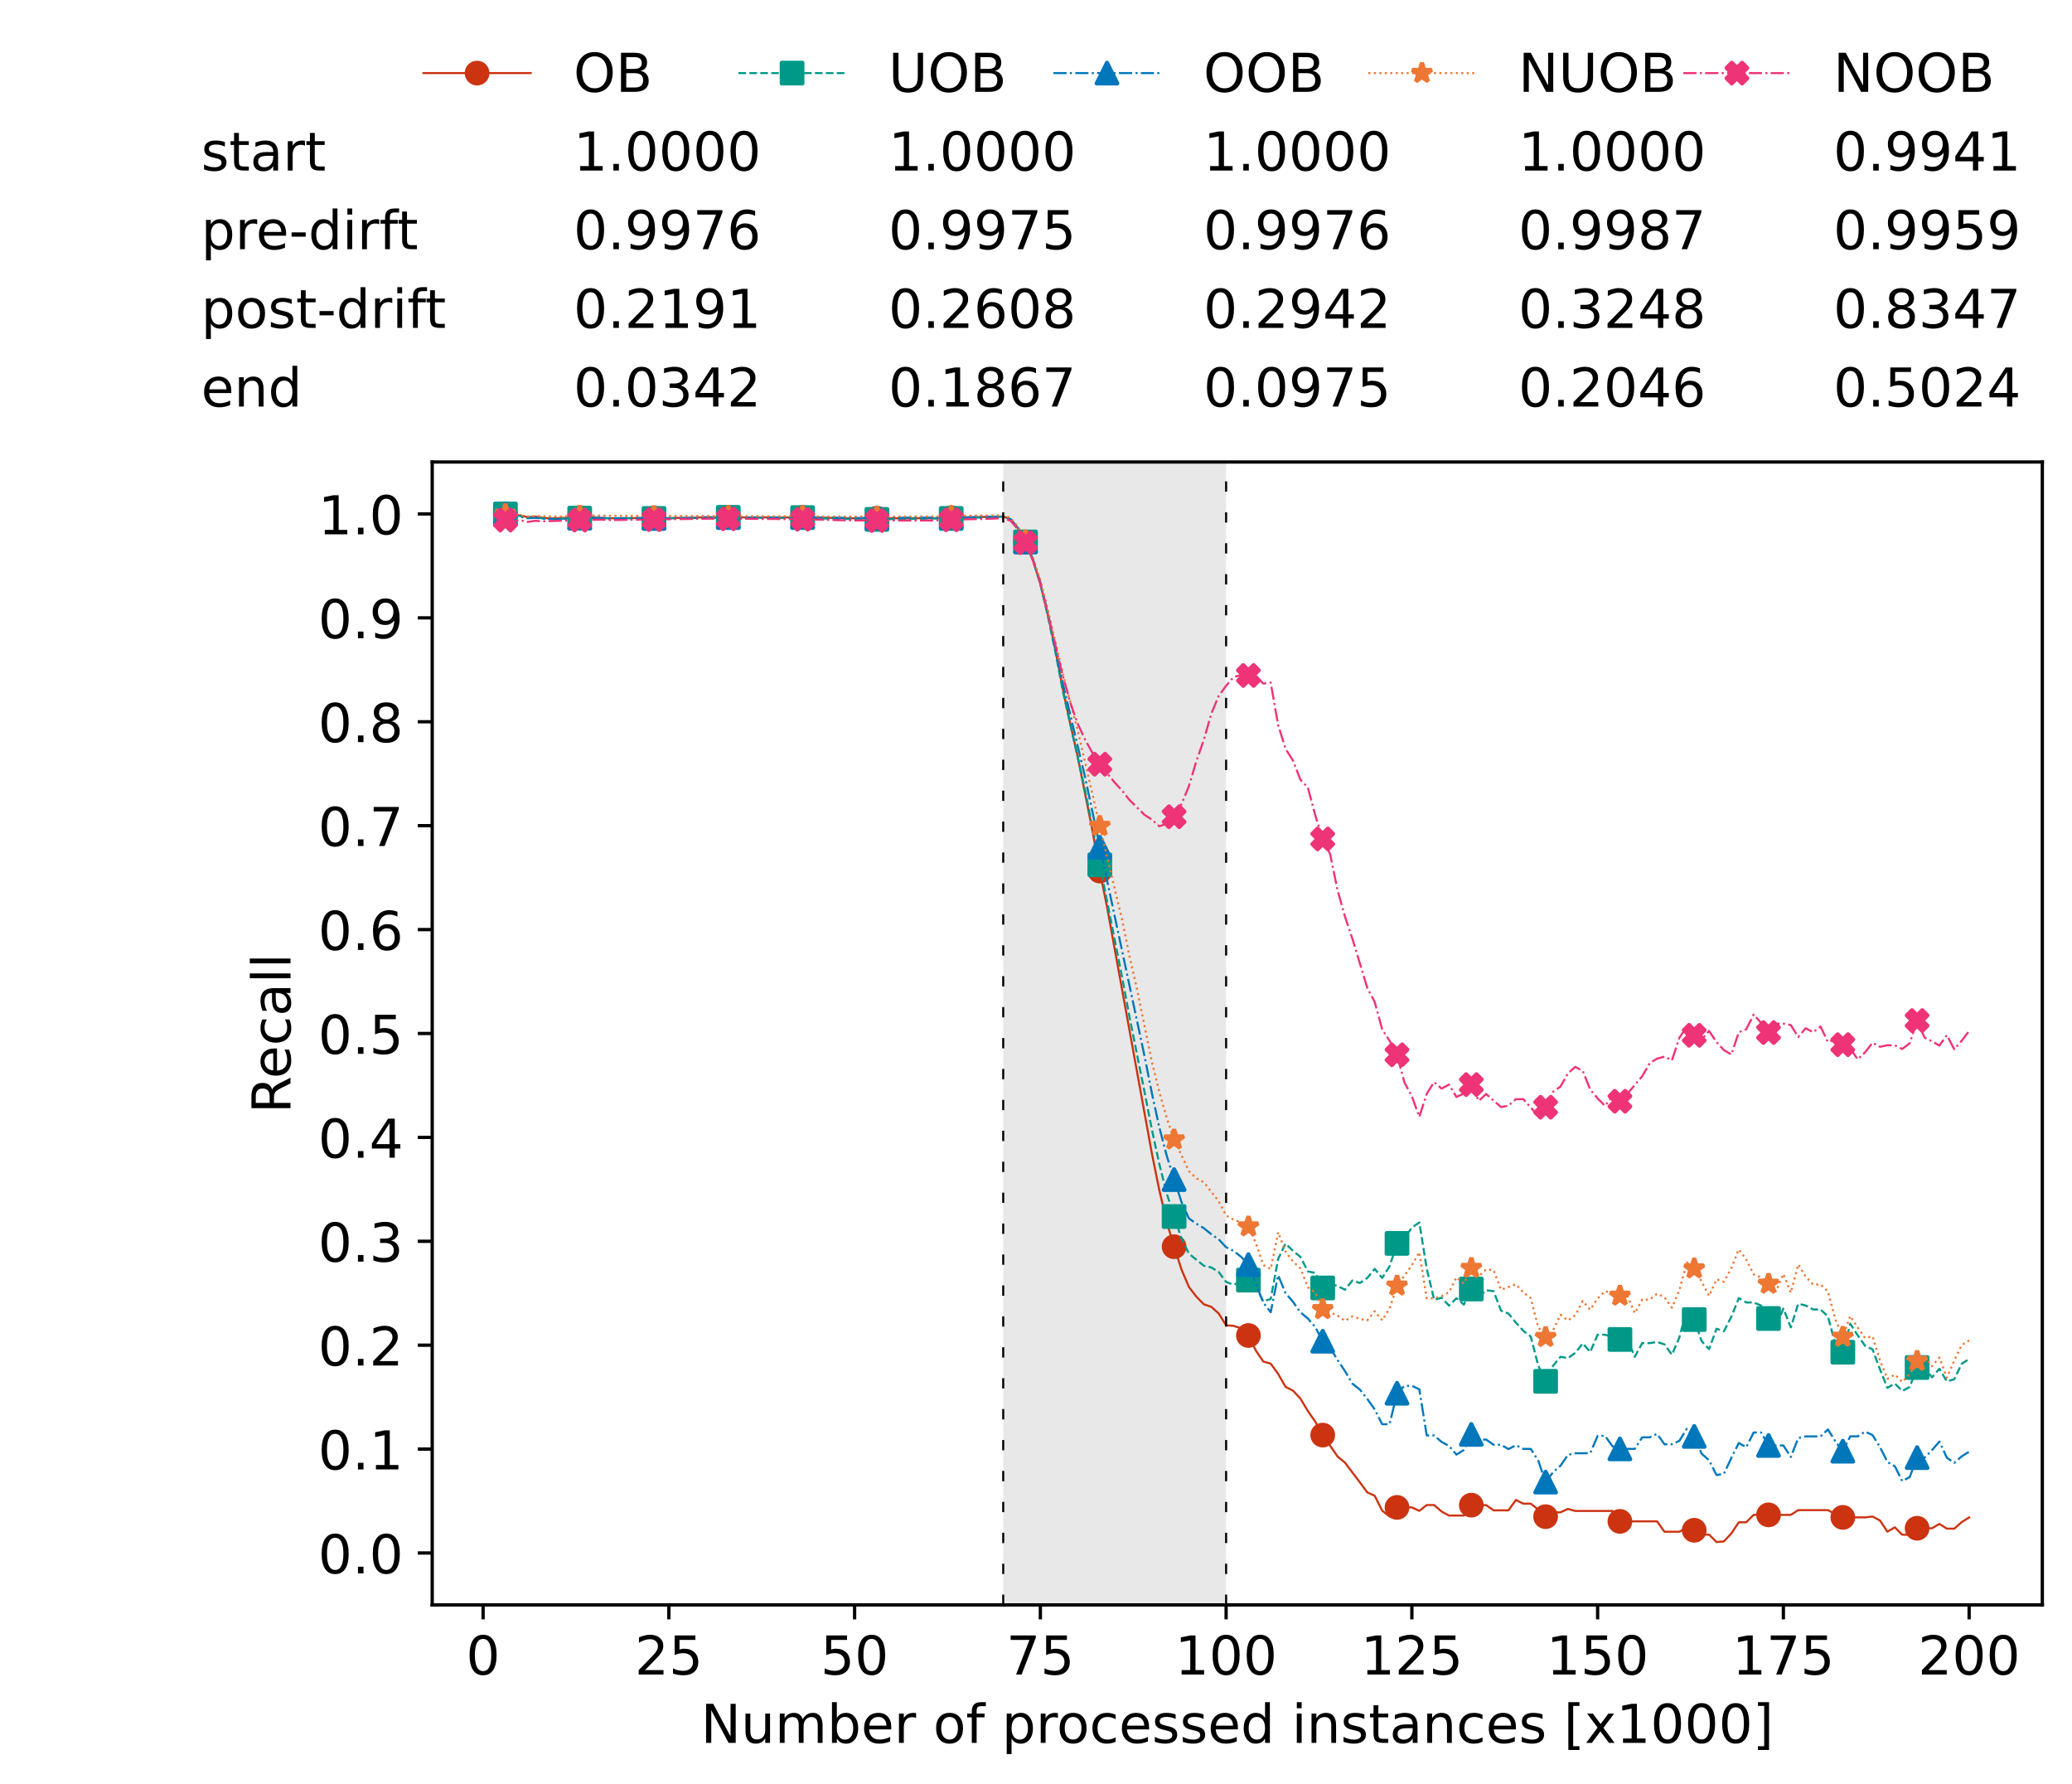 <?xml version="1.0" encoding="utf-8" standalone="no"?>
<!DOCTYPE svg PUBLIC "-//W3C//DTD SVG 1.1//EN"
  "http://www.w3.org/Graphics/SVG/1.1/DTD/svg11.dtd">
<!-- Created with matplotlib (https://matplotlib.org/) -->
<svg height="432.615pt" version="1.1" viewBox="0 0 502.65 432.615" width="502.65pt" xmlns="http://www.w3.org/2000/svg" xmlns:xlink="http://www.w3.org/1999/xlink">
 <defs>
  <style type="text/css">*{stroke-linecap:butt;stroke-linejoin:round;}</style>
 </defs>
 <g id="figure_1">
  <g id="patch_1">
   <path d="M 0 432.615 
L 502.65 432.615 
L 502.65 0 
L 0 0 
z
" style="fill:#ffffff;"/>
  </g>
  <g id="axes_1">
   <g id="patch_2">
    <path d="M 104.85 389.252 
L 495.45 389.252 
L 495.45 112.052 
L 104.85 112.052 
z
" style="fill:#ffffff;"/>
   </g>
   <g id="patch_3">
    <path clip-path="url(#p71773dfa7f)" d="M 297.446 389.252 
L 297.446 112.052 
L 243.372 112.052 
L 243.372 389.252 
z
" style="fill:#d3d3d3;opacity:0.5;"/>
   </g>
   <g id="matplotlib.axis_1">
    <g id="xtick_1">
     <g id="line2d_1">
      <defs>
       <path d="M 0 0 
L 0 3.5 
" id="m5e45e2d04b" style="stroke:#000000;stroke-width:0.8;"/>
      </defs>
      <g>
       <use style="stroke:#000000;stroke-width:0.8;" x="117.197" xlink:href="#m5e45e2d04b" y="389.252"/>
      </g>
     </g>
     <g id="text_1">
      <!-- 0 -->
      <g transform="translate(113.061 406.13)scale(0.13 -0.13)">
       <defs>
        <path d="M 31.781 66.406 
Q 24.172 66.406 20.328 58.906 
Q 16.5 51.422 16.5 36.375 
Q 16.5 21.391 20.328 13.891 
Q 24.172 6.391 31.781 6.391 
Q 39.453 6.391 43.281 13.891 
Q 47.125 21.391 47.125 36.375 
Q 47.125 51.422 43.281 58.906 
Q 39.453 66.406 31.781 66.406 
z
M 31.781 74.219 
Q 44.047 74.219 50.516 64.516 
Q 56.984 54.828 56.984 36.375 
Q 56.984 17.969 50.516 8.266 
Q 44.047 -1.422 31.781 -1.422 
Q 19.531 -1.422 13.062 8.266 
Q 6.594 17.969 6.594 36.375 
Q 6.594 54.828 13.062 64.516 
Q 19.531 74.219 31.781 74.219 
z
" id="DejaVuSans-48"/>
       </defs>
       <use xlink:href="#DejaVuSans-48"/>
      </g>
     </g>
    </g>
    <g id="xtick_2">
     <g id="line2d_2">
      <g>
       <use style="stroke:#000000;stroke-width:0.8;" x="162.259" xlink:href="#m5e45e2d04b" y="389.252"/>
      </g>
     </g>
     <g id="text_2">
      <!-- 25 -->
      <g transform="translate(153.988 406.13)scale(0.13 -0.13)">
       <defs>
        <path d="M 19.188 8.297 
L 53.609 8.297 
L 53.609 0 
L 7.328 0 
L 7.328 8.297 
Q 12.938 14.109 22.625 23.891 
Q 32.328 33.688 34.812 36.531 
Q 39.547 41.844 41.422 45.531 
Q 43.312 49.219 43.312 52.781 
Q 43.312 58.594 39.234 62.25 
Q 35.156 65.922 28.609 65.922 
Q 23.969 65.922 18.812 64.312 
Q 13.672 62.703 7.812 59.422 
L 7.812 69.391 
Q 13.766 71.781 18.938 73 
Q 24.125 74.219 28.422 74.219 
Q 39.75 74.219 46.484 68.547 
Q 53.219 62.891 53.219 53.422 
Q 53.219 48.922 51.531 44.891 
Q 49.859 40.875 45.406 35.406 
Q 44.188 33.984 37.641 27.219 
Q 31.109 20.453 19.188 8.297 
z
" id="DejaVuSans-50"/>
        <path d="M 10.797 72.906 
L 49.516 72.906 
L 49.516 64.594 
L 19.828 64.594 
L 19.828 46.734 
Q 21.969 47.469 24.109 47.828 
Q 26.266 48.188 28.422 48.188 
Q 40.625 48.188 47.75 41.5 
Q 54.891 34.812 54.891 23.391 
Q 54.891 11.625 47.562 5.094 
Q 40.234 -1.422 26.906 -1.422 
Q 22.312 -1.422 17.547 -0.641 
Q 12.797 0.141 7.719 1.703 
L 7.719 11.625 
Q 12.109 9.234 16.797 8.062 
Q 21.484 6.891 26.703 6.891 
Q 35.156 6.891 40.078 11.328 
Q 45.016 15.766 45.016 23.391 
Q 45.016 31 40.078 35.438 
Q 35.156 39.891 26.703 39.891 
Q 22.75 39.891 18.812 39.016 
Q 14.891 38.141 10.797 36.281 
z
" id="DejaVuSans-53"/>
       </defs>
       <use xlink:href="#DejaVuSans-50"/>
       <use x="63.623" xlink:href="#DejaVuSans-53"/>
      </g>
     </g>
    </g>
    <g id="xtick_3">
     <g id="line2d_3">
      <g>
       <use style="stroke:#000000;stroke-width:0.8;" x="207.322" xlink:href="#m5e45e2d04b" y="389.252"/>
      </g>
     </g>
     <g id="text_3">
      <!-- 50 -->
      <g transform="translate(199.05 406.13)scale(0.13 -0.13)">
       <use xlink:href="#DejaVuSans-53"/>
       <use x="63.623" xlink:href="#DejaVuSans-48"/>
      </g>
     </g>
    </g>
    <g id="xtick_4">
     <g id="line2d_4">
      <g>
       <use style="stroke:#000000;stroke-width:0.8;" x="252.384" xlink:href="#m5e45e2d04b" y="389.252"/>
      </g>
     </g>
     <g id="text_4">
      <!-- 75 -->
      <g transform="translate(244.113 406.13)scale(0.13 -0.13)">
       <defs>
        <path d="M 8.203 72.906 
L 55.078 72.906 
L 55.078 68.703 
L 28.609 0 
L 18.312 0 
L 43.219 64.594 
L 8.203 64.594 
z
" id="DejaVuSans-55"/>
       </defs>
       <use xlink:href="#DejaVuSans-55"/>
       <use x="63.623" xlink:href="#DejaVuSans-53"/>
      </g>
     </g>
    </g>
    <g id="xtick_5">
     <g id="line2d_5">
      <g>
       <use style="stroke:#000000;stroke-width:0.8;" x="297.446" xlink:href="#m5e45e2d04b" y="389.252"/>
      </g>
     </g>
     <g id="text_5">
      <!-- 100 -->
      <g transform="translate(285.039 406.13)scale(0.13 -0.13)">
       <defs>
        <path d="M 12.406 8.297 
L 28.516 8.297 
L 28.516 63.922 
L 10.984 60.406 
L 10.984 69.391 
L 28.422 72.906 
L 38.281 72.906 
L 38.281 8.297 
L 54.391 8.297 
L 54.391 0 
L 12.406 0 
z
" id="DejaVuSans-49"/>
       </defs>
       <use xlink:href="#DejaVuSans-49"/>
       <use x="63.623" xlink:href="#DejaVuSans-48"/>
       <use x="127.246" xlink:href="#DejaVuSans-48"/>
      </g>
     </g>
    </g>
    <g id="xtick_6">
     <g id="line2d_6">
      <g>
       <use style="stroke:#000000;stroke-width:0.8;" x="342.509" xlink:href="#m5e45e2d04b" y="389.252"/>
      </g>
     </g>
     <g id="text_6">
      <!-- 125 -->
      <g transform="translate(330.102 406.13)scale(0.13 -0.13)">
       <use xlink:href="#DejaVuSans-49"/>
       <use x="63.623" xlink:href="#DejaVuSans-50"/>
       <use x="127.246" xlink:href="#DejaVuSans-53"/>
      </g>
     </g>
    </g>
    <g id="xtick_7">
     <g id="line2d_7">
      <g>
       <use style="stroke:#000000;stroke-width:0.8;" x="387.571" xlink:href="#m5e45e2d04b" y="389.252"/>
      </g>
     </g>
     <g id="text_7">
      <!-- 150 -->
      <g transform="translate(375.164 406.13)scale(0.13 -0.13)">
       <use xlink:href="#DejaVuSans-49"/>
       <use x="63.623" xlink:href="#DejaVuSans-53"/>
       <use x="127.246" xlink:href="#DejaVuSans-48"/>
      </g>
     </g>
    </g>
    <g id="xtick_8">
     <g id="line2d_8">
      <g>
       <use style="stroke:#000000;stroke-width:0.8;" x="432.633" xlink:href="#m5e45e2d04b" y="389.252"/>
      </g>
     </g>
     <g id="text_8">
      <!-- 175 -->
      <g transform="translate(420.226 406.13)scale(0.13 -0.13)">
       <use xlink:href="#DejaVuSans-49"/>
       <use x="63.623" xlink:href="#DejaVuSans-55"/>
       <use x="127.246" xlink:href="#DejaVuSans-53"/>
      </g>
     </g>
    </g>
    <g id="xtick_9">
     <g id="line2d_9">
      <g>
       <use style="stroke:#000000;stroke-width:0.8;" x="477.695" xlink:href="#m5e45e2d04b" y="389.252"/>
      </g>
     </g>
     <g id="text_9">
      <!-- 200 -->
      <g transform="translate(465.289 406.13)scale(0.13 -0.13)">
       <use xlink:href="#DejaVuSans-50"/>
       <use x="63.623" xlink:href="#DejaVuSans-48"/>
       <use x="127.246" xlink:href="#DejaVuSans-48"/>
      </g>
     </g>
    </g>
    <g id="text_10">
     <!-- Number of processed instances [x1000] -->
     <g transform="translate(170.025 422.711)scale(0.13 -0.13)">
      <defs>
       <path d="M 9.812 72.906 
L 23.094 72.906 
L 55.422 11.922 
L 55.422 72.906 
L 64.984 72.906 
L 64.984 0 
L 51.703 0 
L 19.391 60.984 
L 19.391 0 
L 9.812 0 
z
" id="DejaVuSans-78"/>
       <path d="M 8.5 21.578 
L 8.5 54.688 
L 17.484 54.688 
L 17.484 21.922 
Q 17.484 14.156 20.5 10.266 
Q 23.531 6.391 29.594 6.391 
Q 36.859 6.391 41.078 11.031 
Q 45.312 15.672 45.312 23.688 
L 45.312 54.688 
L 54.297 54.688 
L 54.297 0 
L 45.312 0 
L 45.312 8.406 
Q 42.047 3.422 37.719 1 
Q 33.406 -1.422 27.688 -1.422 
Q 18.266 -1.422 13.375 4.438 
Q 8.5 10.297 8.5 21.578 
z
M 31.109 56 
z
" id="DejaVuSans-117"/>
       <path d="M 52 44.188 
Q 55.375 50.25 60.062 53.125 
Q 64.75 56 71.094 56 
Q 79.641 56 84.281 50.016 
Q 88.922 44.047 88.922 33.016 
L 88.922 0 
L 79.891 0 
L 79.891 32.719 
Q 79.891 40.578 77.094 44.375 
Q 74.312 48.188 68.609 48.188 
Q 61.625 48.188 57.562 43.547 
Q 53.516 38.922 53.516 30.906 
L 53.516 0 
L 44.484 0 
L 44.484 32.719 
Q 44.484 40.625 41.703 44.406 
Q 38.922 48.188 33.109 48.188 
Q 26.219 48.188 22.156 43.531 
Q 18.109 38.875 18.109 30.906 
L 18.109 0 
L 9.078 0 
L 9.078 54.688 
L 18.109 54.688 
L 18.109 46.188 
Q 21.188 51.219 25.484 53.609 
Q 29.781 56 35.688 56 
Q 41.656 56 45.828 52.969 
Q 50 49.953 52 44.188 
z
" id="DejaVuSans-109"/>
       <path d="M 48.688 27.297 
Q 48.688 37.203 44.609 42.844 
Q 40.531 48.484 33.406 48.484 
Q 26.266 48.484 22.188 42.844 
Q 18.109 37.203 18.109 27.297 
Q 18.109 17.391 22.188 11.75 
Q 26.266 6.109 33.406 6.109 
Q 40.531 6.109 44.609 11.75 
Q 48.688 17.391 48.688 27.297 
z
M 18.109 46.391 
Q 20.953 51.266 25.266 53.625 
Q 29.594 56 35.594 56 
Q 45.562 56 51.781 48.094 
Q 58.016 40.188 58.016 27.297 
Q 58.016 14.406 51.781 6.484 
Q 45.562 -1.422 35.594 -1.422 
Q 29.594 -1.422 25.266 0.953 
Q 20.953 3.328 18.109 8.203 
L 18.109 0 
L 9.078 0 
L 9.078 75.984 
L 18.109 75.984 
z
" id="DejaVuSans-98"/>
       <path d="M 56.203 29.594 
L 56.203 25.203 
L 14.891 25.203 
Q 15.484 15.922 20.484 11.062 
Q 25.484 6.203 34.422 6.203 
Q 39.594 6.203 44.453 7.469 
Q 49.312 8.734 54.109 11.281 
L 54.109 2.781 
Q 49.266 0.734 44.188 -0.344 
Q 39.109 -1.422 33.891 -1.422 
Q 20.797 -1.422 13.156 6.188 
Q 5.516 13.812 5.516 26.812 
Q 5.516 40.234 12.766 48.109 
Q 20.016 56 32.328 56 
Q 43.359 56 49.781 48.891 
Q 56.203 41.797 56.203 29.594 
z
M 47.219 32.234 
Q 47.125 39.594 43.094 43.984 
Q 39.062 48.391 32.422 48.391 
Q 24.906 48.391 20.391 44.141 
Q 15.875 39.891 15.188 32.172 
z
" id="DejaVuSans-101"/>
       <path d="M 41.109 46.297 
Q 39.594 47.172 37.812 47.578 
Q 36.031 48 33.891 48 
Q 26.266 48 22.188 43.047 
Q 18.109 38.094 18.109 28.812 
L 18.109 0 
L 9.078 0 
L 9.078 54.688 
L 18.109 54.688 
L 18.109 46.188 
Q 20.953 51.172 25.484 53.578 
Q 30.031 56 36.531 56 
Q 37.453 56 38.578 55.875 
Q 39.703 55.766 41.062 55.516 
z
" id="DejaVuSans-114"/>
       <path id="DejaVuSans-32"/>
       <path d="M 30.609 48.391 
Q 23.391 48.391 19.188 42.75 
Q 14.984 37.109 14.984 27.297 
Q 14.984 17.484 19.156 11.844 
Q 23.344 6.203 30.609 6.203 
Q 37.797 6.203 41.984 11.859 
Q 46.188 17.531 46.188 27.297 
Q 46.188 37.016 41.984 42.703 
Q 37.797 48.391 30.609 48.391 
z
M 30.609 56 
Q 42.328 56 49.016 48.375 
Q 55.719 40.766 55.719 27.297 
Q 55.719 13.875 49.016 6.219 
Q 42.328 -1.422 30.609 -1.422 
Q 18.844 -1.422 12.172 6.219 
Q 5.516 13.875 5.516 27.297 
Q 5.516 40.766 12.172 48.375 
Q 18.844 56 30.609 56 
z
" id="DejaVuSans-111"/>
       <path d="M 37.109 75.984 
L 37.109 68.5 
L 28.516 68.5 
Q 23.688 68.5 21.797 66.547 
Q 19.922 64.594 19.922 59.516 
L 19.922 54.688 
L 34.719 54.688 
L 34.719 47.703 
L 19.922 47.703 
L 19.922 0 
L 10.891 0 
L 10.891 47.703 
L 2.297 47.703 
L 2.297 54.688 
L 10.891 54.688 
L 10.891 58.5 
Q 10.891 67.625 15.141 71.797 
Q 19.391 75.984 28.609 75.984 
z
" id="DejaVuSans-102"/>
       <path d="M 18.109 8.203 
L 18.109 -20.797 
L 9.078 -20.797 
L 9.078 54.688 
L 18.109 54.688 
L 18.109 46.391 
Q 20.953 51.266 25.266 53.625 
Q 29.594 56 35.594 56 
Q 45.562 56 51.781 48.094 
Q 58.016 40.188 58.016 27.297 
Q 58.016 14.406 51.781 6.484 
Q 45.562 -1.422 35.594 -1.422 
Q 29.594 -1.422 25.266 0.953 
Q 20.953 3.328 18.109 8.203 
z
M 48.688 27.297 
Q 48.688 37.203 44.609 42.844 
Q 40.531 48.484 33.406 48.484 
Q 26.266 48.484 22.188 42.844 
Q 18.109 37.203 18.109 27.297 
Q 18.109 17.391 22.188 11.75 
Q 26.266 6.109 33.406 6.109 
Q 40.531 6.109 44.609 11.75 
Q 48.688 17.391 48.688 27.297 
z
" id="DejaVuSans-112"/>
       <path d="M 48.781 52.594 
L 48.781 44.188 
Q 44.969 46.297 41.141 47.344 
Q 37.312 48.391 33.406 48.391 
Q 24.656 48.391 19.812 42.844 
Q 14.984 37.312 14.984 27.297 
Q 14.984 17.281 19.812 11.734 
Q 24.656 6.203 33.406 6.203 
Q 37.312 6.203 41.141 7.25 
Q 44.969 8.297 48.781 10.406 
L 48.781 2.094 
Q 45.016 0.344 40.984 -0.531 
Q 36.969 -1.422 32.422 -1.422 
Q 20.062 -1.422 12.781 6.344 
Q 5.516 14.109 5.516 27.297 
Q 5.516 40.672 12.859 48.328 
Q 20.219 56 33.016 56 
Q 37.156 56 41.109 55.141 
Q 45.062 54.297 48.781 52.594 
z
" id="DejaVuSans-99"/>
       <path d="M 44.281 53.078 
L 44.281 44.578 
Q 40.484 46.531 36.375 47.5 
Q 32.281 48.484 27.875 48.484 
Q 21.188 48.484 17.844 46.438 
Q 14.5 44.391 14.5 40.281 
Q 14.5 37.156 16.891 35.375 
Q 19.281 33.594 26.516 31.984 
L 29.594 31.297 
Q 39.156 29.25 43.188 25.516 
Q 47.219 21.781 47.219 15.094 
Q 47.219 7.469 41.188 3.016 
Q 35.156 -1.422 24.609 -1.422 
Q 20.219 -1.422 15.453 -0.562 
Q 10.688 0.297 5.422 2 
L 5.422 11.281 
Q 10.406 8.688 15.234 7.391 
Q 20.062 6.109 24.812 6.109 
Q 31.156 6.109 34.562 8.281 
Q 37.984 10.453 37.984 14.406 
Q 37.984 18.062 35.516 20.016 
Q 33.062 21.969 24.703 23.781 
L 21.578 24.516 
Q 13.234 26.266 9.516 29.906 
Q 5.812 33.547 5.812 39.891 
Q 5.812 47.609 11.281 51.797 
Q 16.75 56 26.812 56 
Q 31.781 56 36.172 55.266 
Q 40.578 54.547 44.281 53.078 
z
" id="DejaVuSans-115"/>
       <path d="M 45.406 46.391 
L 45.406 75.984 
L 54.391 75.984 
L 54.391 0 
L 45.406 0 
L 45.406 8.203 
Q 42.578 3.328 38.25 0.953 
Q 33.938 -1.422 27.875 -1.422 
Q 17.969 -1.422 11.734 6.484 
Q 5.516 14.406 5.516 27.297 
Q 5.516 40.188 11.734 48.094 
Q 17.969 56 27.875 56 
Q 33.938 56 38.25 53.625 
Q 42.578 51.266 45.406 46.391 
z
M 14.797 27.297 
Q 14.797 17.391 18.875 11.75 
Q 22.953 6.109 30.078 6.109 
Q 37.203 6.109 41.297 11.75 
Q 45.406 17.391 45.406 27.297 
Q 45.406 37.203 41.297 42.844 
Q 37.203 48.484 30.078 48.484 
Q 22.953 48.484 18.875 42.844 
Q 14.797 37.203 14.797 27.297 
z
" id="DejaVuSans-100"/>
       <path d="M 9.422 54.688 
L 18.406 54.688 
L 18.406 0 
L 9.422 0 
z
M 9.422 75.984 
L 18.406 75.984 
L 18.406 64.594 
L 9.422 64.594 
z
" id="DejaVuSans-105"/>
       <path d="M 54.891 33.016 
L 54.891 0 
L 45.906 0 
L 45.906 32.719 
Q 45.906 40.484 42.875 44.328 
Q 39.844 48.188 33.797 48.188 
Q 26.516 48.188 22.312 43.547 
Q 18.109 38.922 18.109 30.906 
L 18.109 0 
L 9.078 0 
L 9.078 54.688 
L 18.109 54.688 
L 18.109 46.188 
Q 21.344 51.125 25.703 53.562 
Q 30.078 56 35.797 56 
Q 45.219 56 50.047 50.172 
Q 54.891 44.344 54.891 33.016 
z
" id="DejaVuSans-110"/>
       <path d="M 18.312 70.219 
L 18.312 54.688 
L 36.812 54.688 
L 36.812 47.703 
L 18.312 47.703 
L 18.312 18.016 
Q 18.312 11.328 20.141 9.422 
Q 21.969 7.516 27.594 7.516 
L 36.812 7.516 
L 36.812 0 
L 27.594 0 
Q 17.188 0 13.234 3.875 
Q 9.281 7.766 9.281 18.016 
L 9.281 47.703 
L 2.688 47.703 
L 2.688 54.688 
L 9.281 54.688 
L 9.281 70.219 
z
" id="DejaVuSans-116"/>
       <path d="M 34.281 27.484 
Q 23.391 27.484 19.188 25 
Q 14.984 22.516 14.984 16.5 
Q 14.984 11.719 18.141 8.906 
Q 21.297 6.109 26.703 6.109 
Q 34.188 6.109 38.703 11.406 
Q 43.219 16.703 43.219 25.484 
L 43.219 27.484 
z
M 52.203 31.203 
L 52.203 0 
L 43.219 0 
L 43.219 8.297 
Q 40.141 3.328 35.547 0.953 
Q 30.953 -1.422 24.312 -1.422 
Q 15.922 -1.422 10.953 3.297 
Q 6 8.016 6 15.922 
Q 6 25.141 12.172 29.828 
Q 18.359 34.516 30.609 34.516 
L 43.219 34.516 
L 43.219 35.406 
Q 43.219 41.609 39.141 45 
Q 35.062 48.391 27.688 48.391 
Q 23 48.391 18.547 47.266 
Q 14.109 46.141 10.016 43.891 
L 10.016 52.203 
Q 14.938 54.109 19.578 55.047 
Q 24.219 56 28.609 56 
Q 40.484 56 46.344 49.844 
Q 52.203 43.703 52.203 31.203 
z
" id="DejaVuSans-97"/>
       <path d="M 8.594 75.984 
L 29.297 75.984 
L 29.297 69 
L 17.578 69 
L 17.578 -6.203 
L 29.297 -6.203 
L 29.297 -13.188 
L 8.594 -13.188 
z
" id="DejaVuSans-91"/>
       <path d="M 54.891 54.688 
L 35.109 28.078 
L 55.906 0 
L 45.312 0 
L 29.391 21.484 
L 13.484 0 
L 2.875 0 
L 24.125 28.609 
L 4.688 54.688 
L 15.281 54.688 
L 29.781 35.203 
L 44.281 54.688 
z
" id="DejaVuSans-120"/>
       <path d="M 30.422 75.984 
L 30.422 -13.188 
L 9.719 -13.188 
L 9.719 -6.203 
L 21.391 -6.203 
L 21.391 69 
L 9.719 69 
L 9.719 75.984 
z
" id="DejaVuSans-93"/>
      </defs>
      <use xlink:href="#DejaVuSans-78"/>
      <use x="74.805" xlink:href="#DejaVuSans-117"/>
      <use x="138.184" xlink:href="#DejaVuSans-109"/>
      <use x="235.596" xlink:href="#DejaVuSans-98"/>
      <use x="299.072" xlink:href="#DejaVuSans-101"/>
      <use x="360.596" xlink:href="#DejaVuSans-114"/>
      <use x="401.709" xlink:href="#DejaVuSans-32"/>
      <use x="433.496" xlink:href="#DejaVuSans-111"/>
      <use x="494.678" xlink:href="#DejaVuSans-102"/>
      <use x="529.883" xlink:href="#DejaVuSans-32"/>
      <use x="561.67" xlink:href="#DejaVuSans-112"/>
      <use x="625.146" xlink:href="#DejaVuSans-114"/>
      <use x="664.01" xlink:href="#DejaVuSans-111"/>
      <use x="725.191" xlink:href="#DejaVuSans-99"/>
      <use x="780.172" xlink:href="#DejaVuSans-101"/>
      <use x="841.695" xlink:href="#DejaVuSans-115"/>
      <use x="893.795" xlink:href="#DejaVuSans-115"/>
      <use x="945.895" xlink:href="#DejaVuSans-101"/>
      <use x="1007.418" xlink:href="#DejaVuSans-100"/>
      <use x="1070.895" xlink:href="#DejaVuSans-32"/>
      <use x="1102.682" xlink:href="#DejaVuSans-105"/>
      <use x="1130.465" xlink:href="#DejaVuSans-110"/>
      <use x="1193.844" xlink:href="#DejaVuSans-115"/>
      <use x="1245.943" xlink:href="#DejaVuSans-116"/>
      <use x="1285.152" xlink:href="#DejaVuSans-97"/>
      <use x="1346.432" xlink:href="#DejaVuSans-110"/>
      <use x="1409.811" xlink:href="#DejaVuSans-99"/>
      <use x="1464.791" xlink:href="#DejaVuSans-101"/>
      <use x="1526.314" xlink:href="#DejaVuSans-115"/>
      <use x="1578.414" xlink:href="#DejaVuSans-32"/>
      <use x="1610.201" xlink:href="#DejaVuSans-91"/>
      <use x="1649.215" xlink:href="#DejaVuSans-120"/>
      <use x="1708.395" xlink:href="#DejaVuSans-49"/>
      <use x="1772.018" xlink:href="#DejaVuSans-48"/>
      <use x="1835.641" xlink:href="#DejaVuSans-48"/>
      <use x="1899.264" xlink:href="#DejaVuSans-48"/>
      <use x="1962.887" xlink:href="#DejaVuSans-93"/>
     </g>
    </g>
   </g>
   <g id="matplotlib.axis_2">
    <g id="ytick_1">
     <g id="line2d_10">
      <defs>
       <path d="M 0 0 
L -3.5 0 
" id="m0ff7d4fa56" style="stroke:#000000;stroke-width:0.8;"/>
      </defs>
      <g>
       <use style="stroke:#000000;stroke-width:0.8;" x="104.85" xlink:href="#m0ff7d4fa56" y="376.652"/>
      </g>
     </g>
     <g id="text_11">
      <!-- 0.0 -->
      <g transform="translate(77.176 381.591)scale(0.13 -0.13)">
       <defs>
        <path d="M 10.688 12.406 
L 21 12.406 
L 21 0 
L 10.688 0 
z
" id="DejaVuSans-46"/>
       </defs>
       <use xlink:href="#DejaVuSans-48"/>
       <use x="63.623" xlink:href="#DejaVuSans-46"/>
       <use x="95.41" xlink:href="#DejaVuSans-48"/>
      </g>
     </g>
    </g>
    <g id="ytick_2">
     <g id="line2d_11">
      <g>
       <use style="stroke:#000000;stroke-width:0.8;" x="104.85" xlink:href="#m0ff7d4fa56" y="351.452"/>
      </g>
     </g>
     <g id="text_12">
      <!-- 0.1 -->
      <g transform="translate(77.176 356.391)scale(0.13 -0.13)">
       <use xlink:href="#DejaVuSans-48"/>
       <use x="63.623" xlink:href="#DejaVuSans-46"/>
       <use x="95.41" xlink:href="#DejaVuSans-49"/>
      </g>
     </g>
    </g>
    <g id="ytick_3">
     <g id="line2d_12">
      <g>
       <use style="stroke:#000000;stroke-width:0.8;" x="104.85" xlink:href="#m0ff7d4fa56" y="326.252"/>
      </g>
     </g>
     <g id="text_13">
      <!-- 0.2 -->
      <g transform="translate(77.176 331.191)scale(0.13 -0.13)">
       <use xlink:href="#DejaVuSans-48"/>
       <use x="63.623" xlink:href="#DejaVuSans-46"/>
       <use x="95.41" xlink:href="#DejaVuSans-50"/>
      </g>
     </g>
    </g>
    <g id="ytick_4">
     <g id="line2d_13">
      <g>
       <use style="stroke:#000000;stroke-width:0.8;" x="104.85" xlink:href="#m0ff7d4fa56" y="301.052"/>
      </g>
     </g>
     <g id="text_14">
      <!-- 0.3 -->
      <g transform="translate(77.176 305.991)scale(0.13 -0.13)">
       <defs>
        <path d="M 40.578 39.312 
Q 47.656 37.797 51.625 33 
Q 55.609 28.219 55.609 21.188 
Q 55.609 10.406 48.188 4.484 
Q 40.766 -1.422 27.094 -1.422 
Q 22.516 -1.422 17.656 -0.516 
Q 12.797 0.391 7.625 2.203 
L 7.625 11.719 
Q 11.719 9.328 16.594 8.109 
Q 21.484 6.891 26.812 6.891 
Q 36.078 6.891 40.938 10.547 
Q 45.797 14.203 45.797 21.188 
Q 45.797 27.641 41.281 31.266 
Q 36.766 34.906 28.719 34.906 
L 20.219 34.906 
L 20.219 43.016 
L 29.109 43.016 
Q 36.375 43.016 40.234 45.922 
Q 44.094 48.828 44.094 54.297 
Q 44.094 59.906 40.109 62.906 
Q 36.141 65.922 28.719 65.922 
Q 24.656 65.922 20.016 65.031 
Q 15.375 64.156 9.812 62.312 
L 9.812 71.094 
Q 15.438 72.656 20.344 73.438 
Q 25.25 74.219 29.594 74.219 
Q 40.828 74.219 47.359 69.109 
Q 53.906 64.016 53.906 55.328 
Q 53.906 49.266 50.438 45.094 
Q 46.969 40.922 40.578 39.312 
z
" id="DejaVuSans-51"/>
       </defs>
       <use xlink:href="#DejaVuSans-48"/>
       <use x="63.623" xlink:href="#DejaVuSans-46"/>
       <use x="95.41" xlink:href="#DejaVuSans-51"/>
      </g>
     </g>
    </g>
    <g id="ytick_5">
     <g id="line2d_14">
      <g>
       <use style="stroke:#000000;stroke-width:0.8;" x="104.85" xlink:href="#m0ff7d4fa56" y="275.852"/>
      </g>
     </g>
     <g id="text_15">
      <!-- 0.4 -->
      <g transform="translate(77.176 280.791)scale(0.13 -0.13)">
       <defs>
        <path d="M 37.797 64.312 
L 12.891 25.391 
L 37.797 25.391 
z
M 35.203 72.906 
L 47.609 72.906 
L 47.609 25.391 
L 58.016 25.391 
L 58.016 17.188 
L 47.609 17.188 
L 47.609 0 
L 37.797 0 
L 37.797 17.188 
L 4.891 17.188 
L 4.891 26.703 
z
" id="DejaVuSans-52"/>
       </defs>
       <use xlink:href="#DejaVuSans-48"/>
       <use x="63.623" xlink:href="#DejaVuSans-46"/>
       <use x="95.41" xlink:href="#DejaVuSans-52"/>
      </g>
     </g>
    </g>
    <g id="ytick_6">
     <g id="line2d_15">
      <g>
       <use style="stroke:#000000;stroke-width:0.8;" x="104.85" xlink:href="#m0ff7d4fa56" y="250.652"/>
      </g>
     </g>
     <g id="text_16">
      <!-- 0.5 -->
      <g transform="translate(77.176 255.591)scale(0.13 -0.13)">
       <use xlink:href="#DejaVuSans-48"/>
       <use x="63.623" xlink:href="#DejaVuSans-46"/>
       <use x="95.41" xlink:href="#DejaVuSans-53"/>
      </g>
     </g>
    </g>
    <g id="ytick_7">
     <g id="line2d_16">
      <g>
       <use style="stroke:#000000;stroke-width:0.8;" x="104.85" xlink:href="#m0ff7d4fa56" y="225.452"/>
      </g>
     </g>
     <g id="text_17">
      <!-- 0.6 -->
      <g transform="translate(77.176 230.391)scale(0.13 -0.13)">
       <defs>
        <path d="M 33.016 40.375 
Q 26.375 40.375 22.484 35.828 
Q 18.609 31.297 18.609 23.391 
Q 18.609 15.531 22.484 10.953 
Q 26.375 6.391 33.016 6.391 
Q 39.656 6.391 43.531 10.953 
Q 47.406 15.531 47.406 23.391 
Q 47.406 31.297 43.531 35.828 
Q 39.656 40.375 33.016 40.375 
z
M 52.594 71.297 
L 52.594 62.312 
Q 48.875 64.062 45.094 64.984 
Q 41.312 65.922 37.594 65.922 
Q 27.828 65.922 22.672 59.328 
Q 17.531 52.734 16.797 39.406 
Q 19.672 43.656 24.016 45.922 
Q 28.375 48.188 33.594 48.188 
Q 44.578 48.188 50.953 41.516 
Q 57.328 34.859 57.328 23.391 
Q 57.328 12.156 50.688 5.359 
Q 44.047 -1.422 33.016 -1.422 
Q 20.359 -1.422 13.672 8.266 
Q 6.984 17.969 6.984 36.375 
Q 6.984 53.656 15.188 63.938 
Q 23.391 74.219 37.203 74.219 
Q 40.922 74.219 44.703 73.484 
Q 48.484 72.75 52.594 71.297 
z
" id="DejaVuSans-54"/>
       </defs>
       <use xlink:href="#DejaVuSans-48"/>
       <use x="63.623" xlink:href="#DejaVuSans-46"/>
       <use x="95.41" xlink:href="#DejaVuSans-54"/>
      </g>
     </g>
    </g>
    <g id="ytick_8">
     <g id="line2d_17">
      <g>
       <use style="stroke:#000000;stroke-width:0.8;" x="104.85" xlink:href="#m0ff7d4fa56" y="200.252"/>
      </g>
     </g>
     <g id="text_18">
      <!-- 0.7 -->
      <g transform="translate(77.176 205.191)scale(0.13 -0.13)">
       <use xlink:href="#DejaVuSans-48"/>
       <use x="63.623" xlink:href="#DejaVuSans-46"/>
       <use x="95.41" xlink:href="#DejaVuSans-55"/>
      </g>
     </g>
    </g>
    <g id="ytick_9">
     <g id="line2d_18">
      <g>
       <use style="stroke:#000000;stroke-width:0.8;" x="104.85" xlink:href="#m0ff7d4fa56" y="175.052"/>
      </g>
     </g>
     <g id="text_19">
      <!-- 0.8 -->
      <g transform="translate(77.176 179.991)scale(0.13 -0.13)">
       <defs>
        <path d="M 31.781 34.625 
Q 24.75 34.625 20.719 30.859 
Q 16.703 27.094 16.703 20.516 
Q 16.703 13.922 20.719 10.156 
Q 24.75 6.391 31.781 6.391 
Q 38.812 6.391 42.859 10.172 
Q 46.922 13.969 46.922 20.516 
Q 46.922 27.094 42.891 30.859 
Q 38.875 34.625 31.781 34.625 
z
M 21.922 38.812 
Q 15.578 40.375 12.031 44.719 
Q 8.5 49.078 8.5 55.328 
Q 8.5 64.062 14.719 69.141 
Q 20.953 74.219 31.781 74.219 
Q 42.672 74.219 48.875 69.141 
Q 55.078 64.062 55.078 55.328 
Q 55.078 49.078 51.531 44.719 
Q 48 40.375 41.703 38.812 
Q 48.828 37.156 52.797 32.312 
Q 56.781 27.484 56.781 20.516 
Q 56.781 9.906 50.312 4.234 
Q 43.844 -1.422 31.781 -1.422 
Q 19.734 -1.422 13.25 4.234 
Q 6.781 9.906 6.781 20.516 
Q 6.781 27.484 10.781 32.312 
Q 14.797 37.156 21.922 38.812 
z
M 18.312 54.391 
Q 18.312 48.734 21.844 45.562 
Q 25.391 42.391 31.781 42.391 
Q 38.141 42.391 41.719 45.562 
Q 45.312 48.734 45.312 54.391 
Q 45.312 60.062 41.719 63.234 
Q 38.141 66.406 31.781 66.406 
Q 25.391 66.406 21.844 63.234 
Q 18.312 60.062 18.312 54.391 
z
" id="DejaVuSans-56"/>
       </defs>
       <use xlink:href="#DejaVuSans-48"/>
       <use x="63.623" xlink:href="#DejaVuSans-46"/>
       <use x="95.41" xlink:href="#DejaVuSans-56"/>
      </g>
     </g>
    </g>
    <g id="ytick_10">
     <g id="line2d_19">
      <g>
       <use style="stroke:#000000;stroke-width:0.8;" x="104.85" xlink:href="#m0ff7d4fa56" y="149.852"/>
      </g>
     </g>
     <g id="text_20">
      <!-- 0.9 -->
      <g transform="translate(77.176 154.791)scale(0.13 -0.13)">
       <defs>
        <path d="M 10.984 1.516 
L 10.984 10.5 
Q 14.703 8.734 18.5 7.812 
Q 22.312 6.891 25.984 6.891 
Q 35.75 6.891 40.891 13.453 
Q 46.047 20.016 46.781 33.406 
Q 43.953 29.203 39.594 26.953 
Q 35.25 24.703 29.984 24.703 
Q 19.047 24.703 12.672 31.312 
Q 6.297 37.938 6.297 49.422 
Q 6.297 60.641 12.938 67.422 
Q 19.578 74.219 30.609 74.219 
Q 43.266 74.219 49.922 64.516 
Q 56.594 54.828 56.594 36.375 
Q 56.594 19.141 48.406 8.859 
Q 40.234 -1.422 26.422 -1.422 
Q 22.703 -1.422 18.891 -0.688 
Q 15.094 0.047 10.984 1.516 
z
M 30.609 32.422 
Q 37.25 32.422 41.125 36.953 
Q 45.016 41.5 45.016 49.422 
Q 45.016 57.281 41.125 61.844 
Q 37.25 66.406 30.609 66.406 
Q 23.969 66.406 20.094 61.844 
Q 16.219 57.281 16.219 49.422 
Q 16.219 41.5 20.094 36.953 
Q 23.969 32.422 30.609 32.422 
z
" id="DejaVuSans-57"/>
       </defs>
       <use xlink:href="#DejaVuSans-48"/>
       <use x="63.623" xlink:href="#DejaVuSans-46"/>
       <use x="95.41" xlink:href="#DejaVuSans-57"/>
      </g>
     </g>
    </g>
    <g id="ytick_11">
     <g id="line2d_20">
      <g>
       <use style="stroke:#000000;stroke-width:0.8;" x="104.85" xlink:href="#m0ff7d4fa56" y="124.652"/>
      </g>
     </g>
     <g id="text_21">
      <!-- 1.0 -->
      <g transform="translate(77.176 129.591)scale(0.13 -0.13)">
       <use xlink:href="#DejaVuSans-49"/>
       <use x="63.623" xlink:href="#DejaVuSans-46"/>
       <use x="95.41" xlink:href="#DejaVuSans-48"/>
      </g>
     </g>
    </g>
    <g id="text_22">
     <!-- Recall -->
     <g transform="translate(70.472 270.044)rotate(-90)scale(0.13 -0.13)">
      <defs>
       <path d="M 44.391 34.188 
Q 47.562 33.109 50.562 29.594 
Q 53.562 26.078 56.594 19.922 
L 66.609 0 
L 56 0 
L 46.688 18.703 
Q 43.062 26.031 39.672 28.422 
Q 36.281 30.812 30.422 30.812 
L 19.672 30.812 
L 19.672 0 
L 9.812 0 
L 9.812 72.906 
L 32.078 72.906 
Q 44.578 72.906 50.734 67.672 
Q 56.891 62.453 56.891 51.906 
Q 56.891 45.016 53.688 40.469 
Q 50.484 35.938 44.391 34.188 
z
M 19.672 64.797 
L 19.672 38.922 
L 32.078 38.922 
Q 39.203 38.922 42.844 42.219 
Q 46.484 45.516 46.484 51.906 
Q 46.484 58.297 42.844 61.547 
Q 39.203 64.797 32.078 64.797 
z
" id="DejaVuSans-82"/>
       <path d="M 9.422 75.984 
L 18.406 75.984 
L 18.406 0 
L 9.422 0 
z
" id="DejaVuSans-108"/>
      </defs>
      <use xlink:href="#DejaVuSans-82"/>
      <use x="64.982" xlink:href="#DejaVuSans-101"/>
      <use x="126.506" xlink:href="#DejaVuSans-99"/>
      <use x="181.486" xlink:href="#DejaVuSans-97"/>
      <use x="242.766" xlink:href="#DejaVuSans-108"/>
      <use x="270.549" xlink:href="#DejaVuSans-108"/>
     </g>
    </g>
   </g>
   <g id="line2d_21"/>
   <g id="line2d_22"/>
   <g id="line2d_23"/>
   <g id="line2d_24"/>
   <g id="line2d_25"/>
   <g id="line2d_26">
    <path clip-path="url(#p71773dfa7f)" d="M 122.605 124.652 
L 124.407 124.912 
L 126.21 124.991 
L 128.012 125.437 
L 129.815 125.28 
L 131.617 125.584 
L 133.419 125.737 
L 137.024 125.602 
L 144.234 125.513 
L 147.839 125.7 
L 156.852 125.635 
L 162.259 125.684 
L 164.062 125.603 
L 165.864 125.652 
L 171.272 125.432 
L 176.679 125.479 
L 196.507 125.49 
L 207.322 125.719 
L 214.532 125.722 
L 228.952 125.669 
L 232.557 125.52 
L 243.372 125.263 
L 245.174 125.942 
L 246.976 128.159 
L 248.779 131.457 
L 250.581 135.83 
L 252.384 141.561 
L 254.186 149.028 
L 255.989 157.369 
L 257.791 166.887 
L 259.594 175.393 
L 261.396 183.292 
L 265.001 201.384 
L 266.804 211.259 
L 268.606 220.22 
L 279.421 279.684 
L 281.224 288.579 
L 283.026 296.317 
L 284.829 302.371 
L 286.631 307.927 
L 288.434 312.146 
L 290.236 314.496 
L 292.039 316.338 
L 293.841 316.949 
L 295.644 318.567 
L 297.446 321.443 
L 299.249 321.565 
L 301.051 322.151 
L 302.854 323.907 
L 304.656 327.546 
L 306.459 330.21 
L 308.261 330.725 
L 310.064 333.213 
L 311.866 336.363 
L 313.669 337.277 
L 315.471 339.215 
L 317.274 342.215 
L 319.076 344.812 
L 320.879 348.06 
L 324.484 353.252 
L 326.286 354.749 
L 329.891 359.51 
L 331.694 361.96 
L 333.496 362.778 
L 335.299 366.378 
L 337.101 367.778 
L 338.904 365.598 
L 342.509 365.598 
L 344.311 366.428 
L 346.114 365.028 
L 347.916 365.028 
L 349.719 366.603 
L 351.521 367.573 
L 355.126 367.573 
L 356.928 365.053 
L 360.533 365.053 
L 362.336 366.313 
L 365.941 366.313 
L 367.743 363.793 
L 369.546 364.693 
L 371.348 364.693 
L 373.151 366.093 
L 374.953 367.843 
L 376.756 366.793 
L 378.558 366.793 
L 380.361 365.962 
L 382.163 366.462 
L 391.176 366.462 
L 392.978 368.982 
L 401.991 368.982 
L 403.793 371.502 
L 407.398 371.502 
L 409.201 370.533 
L 411.003 371.145 
L 412.806 372.195 
L 414.608 372.195 
L 416.411 373.995 
L 418.213 373.845 
L 420.016 371.907 
L 421.818 369.207 
L 423.621 369.207 
L 425.423 367.407 
L 434.436 367.407 
L 436.238 366.261 
L 443.448 366.261 
L 445.251 367.23 
L 447.053 368.018 
L 452.461 368.018 
L 454.263 367.808 
L 456.066 368.777 
L 457.868 371.477 
L 459.671 370.427 
L 461.473 372.227 
L 463.276 372.227 
L 465.078 370.652 
L 468.683 370.652 
L 470.485 369.602 
L 472.288 370.748 
L 474.09 370.748 
L 475.893 369.173 
L 477.695 368.027 
L 477.695 368.027 
" style="fill:none;stroke:#cc3311;stroke-linecap:square;stroke-width:0.5;"/>
    <defs>
     <path d="M 0 2.5 
C 0.663 2.5 1.299 2.237 1.768 1.768 
C 2.237 1.299 2.5 0.663 2.5 0 
C 2.5 -0.663 2.237 -1.299 1.768 -1.768 
C 1.299 -2.237 0.663 -2.5 0 -2.5 
C -0.663 -2.5 -1.299 -2.237 -1.768 -1.768 
C -2.237 -1.299 -2.5 -0.663 -2.5 0 
C -2.5 0.663 -2.237 1.299 -1.768 1.768 
C -1.299 2.237 -0.663 2.5 0 2.5 
z
" id="m3d35bf7554" style="stroke:#cc3311;"/>
    </defs>
    <g clip-path="url(#p71773dfa7f)">
     <use style="fill:#cc3311;stroke:#cc3311;" x="122.605" xlink:href="#m3d35bf7554" y="124.652"/>
     <use style="fill:#cc3311;stroke:#cc3311;" x="140.629" xlink:href="#m3d35bf7554" y="125.525"/>
     <use style="fill:#cc3311;stroke:#cc3311;" x="158.654" xlink:href="#m3d35bf7554" y="125.66"/>
     <use style="fill:#cc3311;stroke:#cc3311;" x="176.679" xlink:href="#m3d35bf7554" y="125.479"/>
     <use style="fill:#cc3311;stroke:#cc3311;" x="194.704" xlink:href="#m3d35bf7554" y="125.489"/>
     <use style="fill:#cc3311;stroke:#cc3311;" x="212.729" xlink:href="#m3d35bf7554" y="125.693"/>
     <use style="fill:#cc3311;stroke:#cc3311;" x="230.754" xlink:href="#m3d35bf7554" y="125.57"/>
     <use style="fill:#cc3311;stroke:#cc3311;" x="248.779" xlink:href="#m3d35bf7554" y="131.457"/>
     <use style="fill:#cc3311;stroke:#cc3311;" x="266.804" xlink:href="#m3d35bf7554" y="211.259"/>
     <use style="fill:#cc3311;stroke:#cc3311;" x="284.829" xlink:href="#m3d35bf7554" y="302.371"/>
     <use style="fill:#cc3311;stroke:#cc3311;" x="302.854" xlink:href="#m3d35bf7554" y="323.907"/>
     <use style="fill:#cc3311;stroke:#cc3311;" x="320.879" xlink:href="#m3d35bf7554" y="348.06"/>
     <use style="fill:#cc3311;stroke:#cc3311;" x="338.904" xlink:href="#m3d35bf7554" y="365.598"/>
     <use style="fill:#cc3311;stroke:#cc3311;" x="356.928" xlink:href="#m3d35bf7554" y="365.053"/>
     <use style="fill:#cc3311;stroke:#cc3311;" x="374.953" xlink:href="#m3d35bf7554" y="367.843"/>
     <use style="fill:#cc3311;stroke:#cc3311;" x="392.978" xlink:href="#m3d35bf7554" y="368.982"/>
     <use style="fill:#cc3311;stroke:#cc3311;" x="411.003" xlink:href="#m3d35bf7554" y="371.145"/>
     <use style="fill:#cc3311;stroke:#cc3311;" x="429.028" xlink:href="#m3d35bf7554" y="367.407"/>
     <use style="fill:#cc3311;stroke:#cc3311;" x="447.053" xlink:href="#m3d35bf7554" y="368.018"/>
     <use style="fill:#cc3311;stroke:#cc3311;" x="465.078" xlink:href="#m3d35bf7554" y="370.652"/>
    </g>
   </g>
   <g id="line2d_27"/>
   <g id="line2d_28"/>
   <g id="line2d_29"/>
   <g id="line2d_30"/>
   <g id="line2d_31">
    <path clip-path="url(#p71773dfa7f)" d="M 122.605 124.652 
L 126.21 125.157 
L 128.012 125.561 
L 129.815 125.379 
L 131.617 125.748 
L 133.419 125.878 
L 146.037 125.632 
L 147.839 125.73 
L 156.852 125.658 
L 160.457 125.733 
L 180.284 125.518 
L 187.494 125.588 
L 196.507 125.613 
L 198.309 125.742 
L 203.717 125.816 
L 212.729 125.97 
L 218.137 125.885 
L 232.557 125.644 
L 234.359 125.514 
L 237.964 125.513 
L 241.569 125.339 
L 243.372 125.287 
L 245.174 125.94 
L 246.976 128.108 
L 248.779 131.433 
L 250.581 135.892 
L 252.384 141.682 
L 254.186 149.33 
L 255.989 157.932 
L 257.791 167.415 
L 263.199 191.519 
L 272.211 236.977 
L 274.014 246.686 
L 277.619 264.678 
L 279.421 273.886 
L 281.224 282.255 
L 283.026 289.443 
L 286.631 300.395 
L 288.434 304.062 
L 292.039 306.99 
L 293.841 307.389 
L 295.644 308.485 
L 297.446 310.928 
L 299.249 311.588 
L 301.051 310.902 
L 302.854 310.462 
L 304.656 312.128 
L 306.459 315.595 
L 308.261 315.065 
L 310.064 305.331 
L 311.866 301.608 
L 313.669 303.377 
L 315.471 304.831 
L 317.274 308.356 
L 319.076 308.73 
L 320.879 312.372 
L 322.681 311.31 
L 324.484 311.908 
L 326.286 312.8 
L 328.089 310.557 
L 329.891 311.175 
L 331.694 309.95 
L 333.496 307.741 
L 335.299 309.941 
L 337.101 307.141 
L 338.904 301.567 
L 340.706 300.258 
L 342.509 297.738 
L 344.311 296.492 
L 346.114 307.692 
L 347.916 315.252 
L 349.719 314.727 
L 351.521 316.666 
L 353.324 314.866 
L 355.126 316.406 
L 356.928 312.626 
L 358.731 314.606 
L 360.533 312.926 
L 362.336 313.155 
L 364.138 317.88 
L 365.941 318.58 
L 367.743 320.785 
L 369.546 322.765 
L 371.348 324.165 
L 373.151 331.165 
L 374.953 335.015 
L 376.756 331.265 
L 378.558 329.06 
L 380.361 329.406 
L 382.163 328.106 
L 383.966 325.815 
L 385.768 327.915 
L 387.571 323.715 
L 389.373 323.715 
L 392.978 324.864 
L 394.781 324.864 
L 396.583 329.064 
L 398.386 325.755 
L 400.188 325.755 
L 401.991 325.475 
L 403.793 326.056 
L 405.596 328.576 
L 407.398 324.376 
L 409.201 317.592 
L 411.003 320.042 
L 412.806 325.292 
L 414.608 327.217 
L 416.411 322.267 
L 418.213 322.867 
L 420.016 319.342 
L 421.818 314.842 
L 423.621 315.892 
L 425.423 315.892 
L 427.226 316.633 
L 429.028 319.783 
L 430.831 321.583 
L 432.633 317.383 
L 434.436 321.933 
L 436.238 316.206 
L 438.041 316.626 
L 439.843 317.595 
L 441.646 317.595 
L 443.448 319.275 
L 445.251 326.06 
L 447.053 327.95 
L 448.856 321.05 
L 450.658 323.85 
L 452.461 326.427 
L 454.263 327.267 
L 456.066 332.113 
L 457.868 336.613 
L 459.671 335.563 
L 461.473 337.363 
L 463.276 336.394 
L 465.078 331.669 
L 466.881 331.669 
L 468.683 334.069 
L 470.485 331.969 
L 472.288 335.044 
L 474.09 334.504 
L 475.893 330.748 
L 477.695 329.603 
L 477.695 329.603 
" style="fill:none;stroke:#009988;stroke-dasharray:1.85,0.8;stroke-dashoffset:0;stroke-width:0.5;"/>
    <defs>
     <path d="M -2.5 2.5 
L 2.5 2.5 
L 2.5 -2.5 
L -2.5 -2.5 
z
" id="m7817d4777e" style="stroke:#009988;stroke-linejoin:miter;"/>
    </defs>
    <g clip-path="url(#p71773dfa7f)">
     <use style="fill:#009988;stroke:#009988;stroke-linejoin:miter;" x="122.605" xlink:href="#m7817d4777e" y="124.652"/>
     <use style="fill:#009988;stroke:#009988;stroke-linejoin:miter;" x="140.629" xlink:href="#m7817d4777e" y="125.662"/>
     <use style="fill:#009988;stroke:#009988;stroke-linejoin:miter;" x="158.654" xlink:href="#m7817d4777e" y="125.735"/>
     <use style="fill:#009988;stroke:#009988;stroke-linejoin:miter;" x="176.679" xlink:href="#m7817d4777e" y="125.478"/>
     <use style="fill:#009988;stroke:#009988;stroke-linejoin:miter;" x="194.704" xlink:href="#m7817d4777e" y="125.537"/>
     <use style="fill:#009988;stroke:#009988;stroke-linejoin:miter;" x="212.729" xlink:href="#m7817d4777e" y="125.97"/>
     <use style="fill:#009988;stroke:#009988;stroke-linejoin:miter;" x="230.754" xlink:href="#m7817d4777e" y="125.745"/>
     <use style="fill:#009988;stroke:#009988;stroke-linejoin:miter;" x="248.779" xlink:href="#m7817d4777e" y="131.433"/>
     <use style="fill:#009988;stroke:#009988;stroke-linejoin:miter;" x="266.804" xlink:href="#m7817d4777e" y="209.744"/>
     <use style="fill:#009988;stroke:#009988;stroke-linejoin:miter;" x="284.829" xlink:href="#m7817d4777e" y="295.049"/>
     <use style="fill:#009988;stroke:#009988;stroke-linejoin:miter;" x="302.854" xlink:href="#m7817d4777e" y="310.462"/>
     <use style="fill:#009988;stroke:#009988;stroke-linejoin:miter;" x="320.879" xlink:href="#m7817d4777e" y="312.372"/>
     <use style="fill:#009988;stroke:#009988;stroke-linejoin:miter;" x="338.904" xlink:href="#m7817d4777e" y="301.567"/>
     <use style="fill:#009988;stroke:#009988;stroke-linejoin:miter;" x="356.928" xlink:href="#m7817d4777e" y="312.626"/>
     <use style="fill:#009988;stroke:#009988;stroke-linejoin:miter;" x="374.953" xlink:href="#m7817d4777e" y="335.015"/>
     <use style="fill:#009988;stroke:#009988;stroke-linejoin:miter;" x="392.978" xlink:href="#m7817d4777e" y="324.864"/>
     <use style="fill:#009988;stroke:#009988;stroke-linejoin:miter;" x="411.003" xlink:href="#m7817d4777e" y="320.042"/>
     <use style="fill:#009988;stroke:#009988;stroke-linejoin:miter;" x="429.028" xlink:href="#m7817d4777e" y="319.783"/>
     <use style="fill:#009988;stroke:#009988;stroke-linejoin:miter;" x="447.053" xlink:href="#m7817d4777e" y="327.95"/>
     <use style="fill:#009988;stroke:#009988;stroke-linejoin:miter;" x="465.078" xlink:href="#m7817d4777e" y="331.669"/>
    </g>
   </g>
   <g id="line2d_32"/>
   <g id="line2d_33"/>
   <g id="line2d_34"/>
   <g id="line2d_35"/>
   <g id="line2d_36">
    <path clip-path="url(#p71773dfa7f)" d="M 122.605 124.652 
L 124.407 125.431 
L 126.21 125.337 
L 128.012 125.697 
L 129.815 125.592 
L 133.419 125.89 
L 135.222 125.914 
L 138.827 125.714 
L 144.234 125.633 
L 149.642 125.728 
L 153.247 125.637 
L 158.654 125.712 
L 176.679 125.528 
L 201.914 125.521 
L 205.519 125.646 
L 210.927 125.595 
L 232.557 125.518 
L 236.162 125.436 
L 239.767 125.339 
L 243.372 125.261 
L 245.174 125.941 
L 246.976 128.082 
L 248.779 131.406 
L 250.581 135.606 
L 252.384 141.24 
L 254.186 148.586 
L 257.791 165.598 
L 263.199 188.355 
L 277.619 255.983 
L 279.421 265.052 
L 281.224 273.347 
L 283.026 280.271 
L 286.631 291.584 
L 288.434 295.51 
L 290.236 296.8 
L 292.039 297.878 
L 293.841 299.336 
L 295.644 300.579 
L 297.446 302.503 
L 299.249 303.387 
L 301.051 304.787 
L 302.854 306.72 
L 306.459 315.919 
L 308.261 318.265 
L 310.064 309.289 
L 311.866 313.641 
L 313.669 315.722 
L 315.471 318.283 
L 317.274 319.783 
L 319.076 321.846 
L 320.879 325.291 
L 322.681 326.872 
L 324.484 329.86 
L 326.286 332.538 
L 328.089 335.592 
L 329.891 337.013 
L 331.694 339.288 
L 333.496 341.824 
L 335.299 345.424 
L 337.101 345.424 
L 338.904 337.913 
L 340.706 336.113 
L 342.509 336.113 
L 344.311 336.943 
L 346.114 348.143 
L 347.916 348.143 
L 349.719 349.718 
L 351.521 350.688 
L 353.324 352.788 
L 355.126 351.668 
L 356.928 347.888 
L 358.731 349.148 
L 360.533 349.148 
L 362.336 350.408 
L 364.138 350.408 
L 365.941 351.458 
L 367.743 350.513 
L 369.546 351.413 
L 371.348 351.413 
L 373.151 354.213 
L 374.953 359.463 
L 376.756 357.063 
L 378.558 355.488 
L 380.361 352.857 
L 382.163 352.457 
L 385.768 352.457 
L 387.571 348.257 
L 389.373 348.257 
L 391.176 350.777 
L 392.978 351.407 
L 396.583 351.407 
L 398.386 348.607 
L 400.188 348.607 
L 401.991 347.767 
L 403.793 350.287 
L 405.596 350.287 
L 407.398 349.447 
L 409.201 346.539 
L 411.003 348.377 
L 412.806 352.577 
L 414.608 354.152 
L 416.411 357.752 
L 418.213 357.452 
L 420.016 353.575 
L 421.818 349.975 
L 423.621 351.025 
L 425.423 347.425 
L 427.226 347.425 
L 429.028 350.575 
L 432.633 350.575 
L 434.436 353.375 
L 436.238 348.793 
L 438.041 348.373 
L 441.646 348.373 
L 443.448 346.693 
L 445.251 349.601 
L 447.053 351.963 
L 448.856 348.363 
L 450.658 348.363 
L 452.461 347.218 
L 454.263 348.058 
L 456.066 350.965 
L 457.868 354.565 
L 459.671 355.615 
L 461.473 359.215 
L 463.276 358.246 
L 465.078 353.521 
L 466.881 353.521 
L 468.683 351.721 
L 470.485 349.621 
L 472.288 353.54 
L 474.09 354.8 
L 475.893 353.225 
L 477.695 352.079 
L 477.695 352.079 
" style="fill:none;stroke:#0077bb;stroke-dasharray:3.2,0.8,0.5,0.8;stroke-dashoffset:0;stroke-width:0.5;"/>
    <defs>
     <path d="M 0 -2.5 
L -2.5 2.5 
L 2.5 2.5 
z
" id="macee0425fd" style="stroke:#0077bb;stroke-linejoin:miter;"/>
    </defs>
    <g clip-path="url(#p71773dfa7f)">
     <use style="fill:#0077bb;stroke:#0077bb;stroke-linejoin:miter;" x="122.605" xlink:href="#macee0425fd" y="124.652"/>
     <use style="fill:#0077bb;stroke:#0077bb;stroke-linejoin:miter;" x="140.629" xlink:href="#macee0425fd" y="125.666"/>
     <use style="fill:#0077bb;stroke:#0077bb;stroke-linejoin:miter;" x="158.654" xlink:href="#macee0425fd" y="125.712"/>
     <use style="fill:#0077bb;stroke:#0077bb;stroke-linejoin:miter;" x="176.679" xlink:href="#macee0425fd" y="125.528"/>
     <use style="fill:#0077bb;stroke:#0077bb;stroke-linejoin:miter;" x="194.704" xlink:href="#macee0425fd" y="125.441"/>
     <use style="fill:#0077bb;stroke:#0077bb;stroke-linejoin:miter;" x="212.729" xlink:href="#macee0425fd" y="125.595"/>
     <use style="fill:#0077bb;stroke:#0077bb;stroke-linejoin:miter;" x="230.754" xlink:href="#macee0425fd" y="125.568"/>
     <use style="fill:#0077bb;stroke:#0077bb;stroke-linejoin:miter;" x="248.779" xlink:href="#macee0425fd" y="131.406"/>
     <use style="fill:#0077bb;stroke:#0077bb;stroke-linejoin:miter;" x="266.804" xlink:href="#macee0425fd" y="205.484"/>
     <use style="fill:#0077bb;stroke:#0077bb;stroke-linejoin:miter;" x="284.829" xlink:href="#macee0425fd" y="286.102"/>
     <use style="fill:#0077bb;stroke:#0077bb;stroke-linejoin:miter;" x="302.854" xlink:href="#macee0425fd" y="306.72"/>
     <use style="fill:#0077bb;stroke:#0077bb;stroke-linejoin:miter;" x="320.879" xlink:href="#macee0425fd" y="325.291"/>
     <use style="fill:#0077bb;stroke:#0077bb;stroke-linejoin:miter;" x="338.904" xlink:href="#macee0425fd" y="337.913"/>
     <use style="fill:#0077bb;stroke:#0077bb;stroke-linejoin:miter;" x="356.928" xlink:href="#macee0425fd" y="347.888"/>
     <use style="fill:#0077bb;stroke:#0077bb;stroke-linejoin:miter;" x="374.953" xlink:href="#macee0425fd" y="359.463"/>
     <use style="fill:#0077bb;stroke:#0077bb;stroke-linejoin:miter;" x="392.978" xlink:href="#macee0425fd" y="351.407"/>
     <use style="fill:#0077bb;stroke:#0077bb;stroke-linejoin:miter;" x="411.003" xlink:href="#macee0425fd" y="348.377"/>
     <use style="fill:#0077bb;stroke:#0077bb;stroke-linejoin:miter;" x="429.028" xlink:href="#macee0425fd" y="350.575"/>
     <use style="fill:#0077bb;stroke:#0077bb;stroke-linejoin:miter;" x="447.053" xlink:href="#macee0425fd" y="351.963"/>
     <use style="fill:#0077bb;stroke:#0077bb;stroke-linejoin:miter;" x="465.078" xlink:href="#macee0425fd" y="353.521"/>
    </g>
   </g>
   <g id="line2d_37"/>
   <g id="line2d_38"/>
   <g id="line2d_39"/>
   <g id="line2d_40"/>
   <g id="line2d_41">
    <path clip-path="url(#p71773dfa7f)" d="M 122.605 124.652 
L 124.407 124.912 
L 126.21 124.991 
L 128.012 125.304 
L 129.815 125.174 
L 133.419 125.236 
L 135.222 125.282 
L 144.234 125.04 
L 151.444 125.124 
L 196.507 125.223 
L 200.112 125.3 
L 228.952 125.261 
L 234.359 125.082 
L 243.372 124.981 
L 245.174 125.66 
L 246.976 127.771 
L 248.779 131.069 
L 250.581 135.323 
L 252.384 140.718 
L 254.186 147.762 
L 257.791 163.261 
L 261.396 176.937 
L 266.804 200.354 
L 272.211 223.061 
L 274.014 231.959 
L 275.816 239.836 
L 279.421 257.47 
L 281.224 264.789 
L 283.026 271.119 
L 284.829 276.385 
L 288.434 284.066 
L 290.236 285.789 
L 292.039 286.731 
L 295.644 291.349 
L 297.446 294.801 
L 299.249 295.819 
L 301.051 296.462 
L 302.854 297.483 
L 304.656 301.478 
L 306.459 306.805 
L 308.261 307.782 
L 310.064 298.859 
L 311.866 303.556 
L 313.669 305.948 
L 315.471 307.609 
L 317.274 312.184 
L 319.076 313.52 
L 320.879 317.556 
L 324.484 319.074 
L 326.286 320.36 
L 328.089 319.262 
L 329.891 319.88 
L 331.694 320.23 
L 333.496 318.021 
L 335.299 320.221 
L 337.101 317.421 
L 338.904 311.848 
L 342.509 306.873 
L 344.311 303.689 
L 346.114 314.889 
L 347.916 314.889 
L 349.719 314.364 
L 351.521 313.395 
L 353.324 309.795 
L 355.126 311.335 
L 356.928 307.555 
L 358.731 309.535 
L 360.533 307.855 
L 362.336 308.084 
L 364.138 312.809 
L 367.743 311.479 
L 369.546 313.459 
L 371.348 314.859 
L 373.151 321.859 
L 374.953 324.309 
L 376.756 322.659 
L 378.558 318.879 
L 380.361 320.263 
L 382.163 318.963 
L 383.966 315.527 
L 385.768 317.627 
L 387.571 314.935 
L 389.373 313.135 
L 392.978 314.283 
L 394.781 314.283 
L 396.583 318.483 
L 398.386 315.174 
L 400.188 315.174 
L 401.991 313.774 
L 403.793 314.647 
L 405.596 317.167 
L 407.398 312.967 
L 409.201 306.182 
L 411.003 307.669 
L 412.806 310.819 
L 414.608 314.319 
L 416.411 310.269 
L 418.213 310.869 
L 420.016 307.521 
L 421.818 303.021 
L 423.621 305.471 
L 425.423 309.071 
L 427.226 309.812 
L 429.028 311.387 
L 430.831 313.187 
L 432.633 308.987 
L 434.436 313.537 
L 436.238 306.665 
L 438.041 309.605 
L 439.843 311.543 
L 441.646 311.543 
L 443.448 313.223 
L 445.251 320.008 
L 447.053 324.26 
L 448.856 319.16 
L 450.658 321.96 
L 452.461 324.538 
L 454.263 324.118 
L 456.066 329.933 
L 457.868 334.433 
L 459.671 333.383 
L 461.473 335.183 
L 463.276 333.244 
L 465.078 330.094 
L 466.881 328.949 
L 468.683 331.349 
L 470.485 329.249 
L 472.288 334.132 
L 474.09 329.992 
L 475.893 326.236 
L 477.695 325.091 
L 477.695 325.091 
" style="fill:none;stroke:#ee7733;stroke-dasharray:0.5,0.825;stroke-dashoffset:0;stroke-width:0.5;"/>
    <defs>
     <path d="M 0 -2.5 
L -0.561 -0.773 
L -2.378 -0.773 
L -0.908 0.295 
L -1.469 2.023 
L -0 0.955 
L 1.469 2.023 
L 0.908 0.295 
L 2.378 -0.773 
L 0.561 -0.773 
z
" id="mdf2cd595c3" style="stroke:#ee7733;stroke-linejoin:bevel;"/>
    </defs>
    <g clip-path="url(#p71773dfa7f)">
     <use style="fill:#ee7733;stroke:#ee7733;stroke-linejoin:bevel;" x="122.605" xlink:href="#mdf2cd595c3" y="124.652"/>
     <use style="fill:#ee7733;stroke:#ee7733;stroke-linejoin:bevel;" x="140.629" xlink:href="#mdf2cd595c3" y="125.11"/>
     <use style="fill:#ee7733;stroke:#ee7733;stroke-linejoin:bevel;" x="158.654" xlink:href="#mdf2cd595c3" y="125.176"/>
     <use style="fill:#ee7733;stroke:#ee7733;stroke-linejoin:bevel;" x="176.679" xlink:href="#mdf2cd595c3" y="125.15"/>
     <use style="fill:#ee7733;stroke:#ee7733;stroke-linejoin:bevel;" x="194.704" xlink:href="#mdf2cd595c3" y="125.197"/>
     <use style="fill:#ee7733;stroke:#ee7733;stroke-linejoin:bevel;" x="212.729" xlink:href="#mdf2cd595c3" y="125.326"/>
     <use style="fill:#ee7733;stroke:#ee7733;stroke-linejoin:bevel;" x="230.754" xlink:href="#mdf2cd595c3" y="125.187"/>
     <use style="fill:#ee7733;stroke:#ee7733;stroke-linejoin:bevel;" x="248.779" xlink:href="#mdf2cd595c3" y="131.069"/>
     <use style="fill:#ee7733;stroke:#ee7733;stroke-linejoin:bevel;" x="266.804" xlink:href="#mdf2cd595c3" y="200.354"/>
     <use style="fill:#ee7733;stroke:#ee7733;stroke-linejoin:bevel;" x="284.829" xlink:href="#mdf2cd595c3" y="276.385"/>
     <use style="fill:#ee7733;stroke:#ee7733;stroke-linejoin:bevel;" x="302.854" xlink:href="#mdf2cd595c3" y="297.483"/>
     <use style="fill:#ee7733;stroke:#ee7733;stroke-linejoin:bevel;" x="320.879" xlink:href="#mdf2cd595c3" y="317.556"/>
     <use style="fill:#ee7733;stroke:#ee7733;stroke-linejoin:bevel;" x="338.904" xlink:href="#mdf2cd595c3" y="311.848"/>
     <use style="fill:#ee7733;stroke:#ee7733;stroke-linejoin:bevel;" x="356.928" xlink:href="#mdf2cd595c3" y="307.555"/>
     <use style="fill:#ee7733;stroke:#ee7733;stroke-linejoin:bevel;" x="374.953" xlink:href="#mdf2cd595c3" y="324.309"/>
     <use style="fill:#ee7733;stroke:#ee7733;stroke-linejoin:bevel;" x="392.978" xlink:href="#mdf2cd595c3" y="314.283"/>
     <use style="fill:#ee7733;stroke:#ee7733;stroke-linejoin:bevel;" x="411.003" xlink:href="#mdf2cd595c3" y="307.669"/>
     <use style="fill:#ee7733;stroke:#ee7733;stroke-linejoin:bevel;" x="429.028" xlink:href="#mdf2cd595c3" y="311.387"/>
     <use style="fill:#ee7733;stroke:#ee7733;stroke-linejoin:bevel;" x="447.053" xlink:href="#mdf2cd595c3" y="324.26"/>
     <use style="fill:#ee7733;stroke:#ee7733;stroke-linejoin:bevel;" x="465.078" xlink:href="#mdf2cd595c3" y="330.094"/>
    </g>
   </g>
   <g id="line2d_42"/>
   <g id="line2d_43"/>
   <g id="line2d_44"/>
   <g id="line2d_45"/>
   <g id="line2d_46">
    <path clip-path="url(#p71773dfa7f)" d="M 122.605 126.137 
L 124.407 126.434 
L 126.21 126.172 
L 128.012 126.588 
L 129.815 126.305 
L 131.617 126.438 
L 142.432 126.097 
L 146.037 126.037 
L 147.839 126.141 
L 173.074 125.779 
L 187.494 125.867 
L 196.507 125.965 
L 203.717 126.17 
L 207.322 126.223 
L 212.729 126.248 
L 225.347 126.248 
L 234.359 125.942 
L 237.964 125.888 
L 243.372 125.688 
L 245.174 126.315 
L 246.976 128.432 
L 248.779 131.623 
L 250.581 135.942 
L 252.384 141.576 
L 255.989 156.269 
L 257.791 163.77 
L 259.594 170.219 
L 261.396 175.438 
L 263.199 179.314 
L 265.001 182.589 
L 266.804 185.344 
L 270.409 189.789 
L 272.211 191.737 
L 274.014 194.037 
L 277.619 197.602 
L 279.421 198.779 
L 281.224 200.398 
L 283.026 199.821 
L 284.829 198.08 
L 286.631 195.018 
L 288.434 190.63 
L 290.236 184.56 
L 292.039 179.448 
L 293.841 173.13 
L 295.644 168.781 
L 297.446 166.32 
L 299.249 164.218 
L 301.051 163.718 
L 304.656 163.838 
L 306.459 165.797 
L 308.261 165.551 
L 310.064 175.826 
L 311.866 181.61 
L 313.669 184.469 
L 315.471 189.107 
L 317.274 190.982 
L 319.076 197.747 
L 320.879 203.471 
L 322.681 207.152 
L 324.484 215.933 
L 326.286 222.312 
L 328.089 227.705 
L 331.694 239.594 
L 333.496 243.031 
L 335.299 249.631 
L 337.101 252.431 
L 338.904 255.823 
L 340.706 262.532 
L 342.509 265.892 
L 344.311 270.877 
L 346.114 265.277 
L 347.916 262.442 
L 349.719 264.017 
L 351.521 263.048 
L 353.324 266.048 
L 355.126 265.208 
L 356.928 263.048 
L 358.731 267.008 
L 360.533 265.328 
L 364.138 268.506 
L 365.941 268.156 
L 367.743 266.581 
L 369.546 266.581 
L 373.151 270.641 
L 374.953 268.541 
L 376.756 264.791 
L 378.558 263.531 
L 380.361 260.347 
L 382.163 258.747 
L 383.966 259.749 
L 385.768 264.249 
L 387.571 266.403 
L 389.373 268.203 
L 391.176 265.831 
L 392.978 267.091 
L 394.781 265.291 
L 398.386 261.027 
L 400.188 257.877 
L 401.991 256.757 
L 403.793 256.273 
L 405.596 257.173 
L 407.398 251.713 
L 409.201 248.999 
L 411.003 251.099 
L 412.806 252.149 
L 414.608 250.049 
L 416.411 252.749 
L 418.213 254.699 
L 420.016 255.756 
L 421.818 250.356 
L 423.621 249.656 
L 425.423 246.056 
L 427.226 248.068 
L 429.028 250.43 
L 430.831 248.27 
L 432.633 248.27 
L 434.436 248.62 
L 436.238 251.484 
L 438.041 249.384 
L 439.843 250.353 
L 441.646 248.969 
L 443.448 252.749 
L 445.251 252.103 
L 447.053 253.363 
L 448.856 254.263 
L 450.658 256.935 
L 452.461 255.217 
L 454.263 252.907 
L 456.066 253.876 
L 457.868 253.516 
L 459.671 253.516 
L 461.473 254.416 
L 463.276 253.032 
L 465.078 247.519 
L 466.881 251.643 
L 468.683 252.543 
L 470.485 253.593 
L 472.288 251.061 
L 474.09 254.481 
L 475.893 252.421 
L 477.695 250.042 
L 477.695 250.042 
" style="fill:none;stroke:#ee3377;stroke-dasharray:3.2,0.8,0.5,0.8;stroke-dashoffset:0;stroke-width:0.5;"/>
    <defs>
     <path d="M -1.25 2.5 
L 0 1.25 
L 1.25 2.5 
L 2.5 1.25 
L 1.25 0 
L 2.5 -1.25 
L 1.25 -2.5 
L 0 -1.25 
L -1.25 -2.5 
L -2.5 -1.25 
L -1.25 0 
L -2.5 1.25 
z
" id="m01b25965f6" style="stroke:#ee3377;stroke-linejoin:miter;"/>
    </defs>
    <g clip-path="url(#p71773dfa7f)">
     <use style="fill:#ee3377;stroke:#ee3377;stroke-linejoin:miter;" x="122.605" xlink:href="#m01b25965f6" y="126.137"/>
     <use style="fill:#ee3377;stroke:#ee3377;stroke-linejoin:miter;" x="140.629" xlink:href="#m01b25965f6" y="126.131"/>
     <use style="fill:#ee3377;stroke:#ee3377;stroke-linejoin:miter;" x="158.654" xlink:href="#m01b25965f6" y="126.018"/>
     <use style="fill:#ee3377;stroke:#ee3377;stroke-linejoin:miter;" x="176.679" xlink:href="#m01b25965f6" y="125.827"/>
     <use style="fill:#ee3377;stroke:#ee3377;stroke-linejoin:miter;" x="194.704" xlink:href="#m01b25965f6" y="125.939"/>
     <use style="fill:#ee3377;stroke:#ee3377;stroke-linejoin:miter;" x="212.729" xlink:href="#m01b25965f6" y="126.248"/>
     <use style="fill:#ee3377;stroke:#ee3377;stroke-linejoin:miter;" x="230.754" xlink:href="#m01b25965f6" y="126.076"/>
     <use style="fill:#ee3377;stroke:#ee3377;stroke-linejoin:miter;" x="248.779" xlink:href="#m01b25965f6" y="131.623"/>
     <use style="fill:#ee3377;stroke:#ee3377;stroke-linejoin:miter;" x="266.804" xlink:href="#m01b25965f6" y="185.344"/>
     <use style="fill:#ee3377;stroke:#ee3377;stroke-linejoin:miter;" x="284.829" xlink:href="#m01b25965f6" y="198.08"/>
     <use style="fill:#ee3377;stroke:#ee3377;stroke-linejoin:miter;" x="302.854" xlink:href="#m01b25965f6" y="163.822"/>
     <use style="fill:#ee3377;stroke:#ee3377;stroke-linejoin:miter;" x="320.879" xlink:href="#m01b25965f6" y="203.471"/>
     <use style="fill:#ee3377;stroke:#ee3377;stroke-linejoin:miter;" x="338.904" xlink:href="#m01b25965f6" y="255.823"/>
     <use style="fill:#ee3377;stroke:#ee3377;stroke-linejoin:miter;" x="356.928" xlink:href="#m01b25965f6" y="263.048"/>
     <use style="fill:#ee3377;stroke:#ee3377;stroke-linejoin:miter;" x="374.953" xlink:href="#m01b25965f6" y="268.541"/>
     <use style="fill:#ee3377;stroke:#ee3377;stroke-linejoin:miter;" x="392.978" xlink:href="#m01b25965f6" y="267.091"/>
     <use style="fill:#ee3377;stroke:#ee3377;stroke-linejoin:miter;" x="411.003" xlink:href="#m01b25965f6" y="251.099"/>
     <use style="fill:#ee3377;stroke:#ee3377;stroke-linejoin:miter;" x="429.028" xlink:href="#m01b25965f6" y="250.43"/>
     <use style="fill:#ee3377;stroke:#ee3377;stroke-linejoin:miter;" x="447.053" xlink:href="#m01b25965f6" y="253.363"/>
     <use style="fill:#ee3377;stroke:#ee3377;stroke-linejoin:miter;" x="465.078" xlink:href="#m01b25965f6" y="247.519"/>
    </g>
   </g>
   <g id="line2d_47"/>
   <g id="line2d_48"/>
   <g id="line2d_49"/>
   <g id="line2d_50"/>
   <g id="line2d_51">
    <path clip-path="url(#p71773dfa7f)" d="M 243.372 389.252 
L 243.372 112.052 
" style="fill:none;stroke:#000000;stroke-dasharray:2.5,5;stroke-dashoffset:0;stroke-width:0.5;"/>
   </g>
   <g id="line2d_52">
    <path clip-path="url(#p71773dfa7f)" d="M 297.446 389.252 
L 297.446 112.052 
" style="fill:none;stroke:#000000;stroke-dasharray:2.5,5;stroke-dashoffset:0;stroke-width:0.5;"/>
   </g>
   <g id="patch_4">
    <path d="M 104.85 389.252 
L 104.85 112.052 
" style="fill:none;stroke:#000000;stroke-linecap:square;stroke-linejoin:miter;stroke-width:0.8;"/>
   </g>
   <g id="patch_5">
    <path d="M 495.45 389.252 
L 495.45 112.052 
" style="fill:none;stroke:#000000;stroke-linecap:square;stroke-linejoin:miter;stroke-width:0.8;"/>
   </g>
   <g id="patch_6">
    <path d="M 104.85 389.252 
L 495.45 389.252 
" style="fill:none;stroke:#000000;stroke-linecap:square;stroke-linejoin:miter;stroke-width:0.8;"/>
   </g>
   <g id="patch_7">
    <path d="M 104.85 112.052 
L 495.45 112.052 
" style="fill:none;stroke:#000000;stroke-linecap:square;stroke-linejoin:miter;stroke-width:0.8;"/>
   </g>
   <g id="legend_1">
    <g id="line2d_53"/>
    <g id="line2d_54"/>
    <g id="text_23">
     <!--   -->
     <g transform="translate(48.8 22.278)scale(0.13 -0.13)">
      <use xlink:href="#DejaVuSans-32"/>
     </g>
    </g>
    <g id="line2d_55"/>
    <g id="line2d_56"/>
    <g id="text_24">
     <!-- start -->
     <g transform="translate(48.8 41.36)scale(0.13 -0.13)">
      <use xlink:href="#DejaVuSans-115"/>
      <use x="52.1" xlink:href="#DejaVuSans-116"/>
      <use x="91.309" xlink:href="#DejaVuSans-97"/>
      <use x="152.588" xlink:href="#DejaVuSans-114"/>
      <use x="193.701" xlink:href="#DejaVuSans-116"/>
     </g>
    </g>
    <g id="line2d_57"/>
    <g id="line2d_58"/>
    <g id="text_25">
     <!-- pre-dirft -->
     <g transform="translate(48.8 60.441)scale(0.13 -0.13)">
      <defs>
       <path d="M 4.891 31.391 
L 31.203 31.391 
L 31.203 23.391 
L 4.891 23.391 
z
" id="DejaVuSans-45"/>
      </defs>
      <use xlink:href="#DejaVuSans-112"/>
      <use x="63.477" xlink:href="#DejaVuSans-114"/>
      <use x="102.34" xlink:href="#DejaVuSans-101"/>
      <use x="163.863" xlink:href="#DejaVuSans-45"/>
      <use x="199.947" xlink:href="#DejaVuSans-100"/>
      <use x="263.424" xlink:href="#DejaVuSans-105"/>
      <use x="291.207" xlink:href="#DejaVuSans-114"/>
      <use x="332.32" xlink:href="#DejaVuSans-102"/>
      <use x="365.775" xlink:href="#DejaVuSans-116"/>
     </g>
    </g>
    <g id="line2d_59"/>
    <g id="line2d_60"/>
    <g id="text_26">
     <!-- post-drift -->
     <g transform="translate(48.8 79.523)scale(0.13 -0.13)">
      <use xlink:href="#DejaVuSans-112"/>
      <use x="63.477" xlink:href="#DejaVuSans-111"/>
      <use x="124.658" xlink:href="#DejaVuSans-115"/>
      <use x="176.758" xlink:href="#DejaVuSans-116"/>
      <use x="215.967" xlink:href="#DejaVuSans-45"/>
      <use x="252.051" xlink:href="#DejaVuSans-100"/>
      <use x="315.527" xlink:href="#DejaVuSans-114"/>
      <use x="356.641" xlink:href="#DejaVuSans-105"/>
      <use x="384.424" xlink:href="#DejaVuSans-102"/>
      <use x="417.879" xlink:href="#DejaVuSans-116"/>
     </g>
    </g>
    <g id="line2d_61"/>
    <g id="line2d_62"/>
    <g id="text_27">
     <!-- end -->
     <g transform="translate(48.8 98.604)scale(0.13 -0.13)">
      <use xlink:href="#DejaVuSans-101"/>
      <use x="61.523" xlink:href="#DejaVuSans-110"/>
      <use x="124.902" xlink:href="#DejaVuSans-100"/>
     </g>
    </g>
    <g id="line2d_63">
     <path d="M 102.738 17.728 
L 128.738 17.728 
" style="fill:none;stroke:#cc3311;stroke-linecap:square;stroke-width:0.5;"/>
    </g>
    <g id="line2d_64">
     <g>
      <use style="fill:#cc3311;stroke:#cc3311;" x="115.738" xlink:href="#m3d35bf7554" y="17.728"/>
     </g>
    </g>
    <g id="text_28">
     <!-- OB -->
     <g transform="translate(139.138 22.278)scale(0.13 -0.13)">
      <defs>
       <path d="M 39.406 66.219 
Q 28.656 66.219 22.328 58.203 
Q 16.016 50.203 16.016 36.375 
Q 16.016 22.609 22.328 14.594 
Q 28.656 6.594 39.406 6.594 
Q 50.141 6.594 56.422 14.594 
Q 62.703 22.609 62.703 36.375 
Q 62.703 50.203 56.422 58.203 
Q 50.141 66.219 39.406 66.219 
z
M 39.406 74.219 
Q 54.734 74.219 63.906 63.938 
Q 73.094 53.656 73.094 36.375 
Q 73.094 19.141 63.906 8.859 
Q 54.734 -1.422 39.406 -1.422 
Q 24.031 -1.422 14.812 8.828 
Q 5.609 19.094 5.609 36.375 
Q 5.609 53.656 14.812 63.938 
Q 24.031 74.219 39.406 74.219 
z
" id="DejaVuSans-79"/>
       <path d="M 19.672 34.812 
L 19.672 8.109 
L 35.5 8.109 
Q 43.453 8.109 47.281 11.406 
Q 51.125 14.703 51.125 21.484 
Q 51.125 28.328 47.281 31.562 
Q 43.453 34.812 35.5 34.812 
z
M 19.672 64.797 
L 19.672 42.828 
L 34.281 42.828 
Q 41.5 42.828 45.031 45.531 
Q 48.578 48.25 48.578 53.812 
Q 48.578 59.328 45.031 62.062 
Q 41.5 64.797 34.281 64.797 
z
M 9.812 72.906 
L 35.016 72.906 
Q 46.297 72.906 52.391 68.219 
Q 58.5 63.531 58.5 54.891 
Q 58.5 48.188 55.375 44.234 
Q 52.25 40.281 46.188 39.312 
Q 53.469 37.75 57.5 32.781 
Q 61.531 27.828 61.531 20.406 
Q 61.531 10.641 54.891 5.312 
Q 48.25 0 35.984 0 
L 9.812 0 
z
" id="DejaVuSans-66"/>
      </defs>
      <use xlink:href="#DejaVuSans-79"/>
      <use x="78.711" xlink:href="#DejaVuSans-66"/>
     </g>
    </g>
    <g id="line2d_65"/>
    <g id="line2d_66"/>
    <g id="text_29">
     <!-- 1.0000 -->
     <g transform="translate(139.138 41.36)scale(0.13 -0.13)">
      <use xlink:href="#DejaVuSans-49"/>
      <use x="63.623" xlink:href="#DejaVuSans-46"/>
      <use x="95.41" xlink:href="#DejaVuSans-48"/>
      <use x="159.033" xlink:href="#DejaVuSans-48"/>
      <use x="222.656" xlink:href="#DejaVuSans-48"/>
      <use x="286.279" xlink:href="#DejaVuSans-48"/>
     </g>
    </g>
    <g id="line2d_67"/>
    <g id="line2d_68"/>
    <g id="text_30">
     <!-- 0.9976 -->
     <g transform="translate(139.138 60.441)scale(0.13 -0.13)">
      <use xlink:href="#DejaVuSans-48"/>
      <use x="63.623" xlink:href="#DejaVuSans-46"/>
      <use x="95.41" xlink:href="#DejaVuSans-57"/>
      <use x="159.033" xlink:href="#DejaVuSans-57"/>
      <use x="222.656" xlink:href="#DejaVuSans-55"/>
      <use x="286.279" xlink:href="#DejaVuSans-54"/>
     </g>
    </g>
    <g id="line2d_69"/>
    <g id="line2d_70"/>
    <g id="text_31">
     <!-- 0.2191 -->
     <g transform="translate(139.138 79.523)scale(0.13 -0.13)">
      <use xlink:href="#DejaVuSans-48"/>
      <use x="63.623" xlink:href="#DejaVuSans-46"/>
      <use x="95.41" xlink:href="#DejaVuSans-50"/>
      <use x="159.033" xlink:href="#DejaVuSans-49"/>
      <use x="222.656" xlink:href="#DejaVuSans-57"/>
      <use x="286.279" xlink:href="#DejaVuSans-49"/>
     </g>
    </g>
    <g id="line2d_71"/>
    <g id="line2d_72"/>
    <g id="text_32">
     <!-- 0.0342 -->
     <g transform="translate(139.138 98.604)scale(0.13 -0.13)">
      <use xlink:href="#DejaVuSans-48"/>
      <use x="63.623" xlink:href="#DejaVuSans-46"/>
      <use x="95.41" xlink:href="#DejaVuSans-48"/>
      <use x="159.033" xlink:href="#DejaVuSans-51"/>
      <use x="222.656" xlink:href="#DejaVuSans-52"/>
      <use x="286.279" xlink:href="#DejaVuSans-50"/>
     </g>
    </g>
    <g id="line2d_73">
     <path d="M 179.144 17.728 
L 205.144 17.728 
" style="fill:none;stroke:#009988;stroke-dasharray:1.85,0.8;stroke-dashoffset:0;stroke-width:0.5;"/>
    </g>
    <g id="line2d_74">
     <g>
      <use style="fill:#009988;stroke:#009988;stroke-linejoin:miter;" x="192.144" xlink:href="#m7817d4777e" y="17.728"/>
     </g>
    </g>
    <g id="text_33">
     <!-- UOB -->
     <g transform="translate(215.544 22.278)scale(0.13 -0.13)">
      <defs>
       <path d="M 8.688 72.906 
L 18.609 72.906 
L 18.609 28.609 
Q 18.609 16.891 22.844 11.734 
Q 27.094 6.594 36.625 6.594 
Q 46.094 6.594 50.344 11.734 
Q 54.594 16.891 54.594 28.609 
L 54.594 72.906 
L 64.5 72.906 
L 64.5 27.391 
Q 64.5 13.141 57.438 5.859 
Q 50.391 -1.422 36.625 -1.422 
Q 22.797 -1.422 15.734 5.859 
Q 8.688 13.141 8.688 27.391 
z
" id="DejaVuSans-85"/>
      </defs>
      <use xlink:href="#DejaVuSans-85"/>
      <use x="73.193" xlink:href="#DejaVuSans-79"/>
      <use x="151.904" xlink:href="#DejaVuSans-66"/>
     </g>
    </g>
    <g id="line2d_75"/>
    <g id="line2d_76"/>
    <g id="text_34">
     <!-- 1.0000 -->
     <g transform="translate(215.544 41.36)scale(0.13 -0.13)">
      <use xlink:href="#DejaVuSans-49"/>
      <use x="63.623" xlink:href="#DejaVuSans-46"/>
      <use x="95.41" xlink:href="#DejaVuSans-48"/>
      <use x="159.033" xlink:href="#DejaVuSans-48"/>
      <use x="222.656" xlink:href="#DejaVuSans-48"/>
      <use x="286.279" xlink:href="#DejaVuSans-48"/>
     </g>
    </g>
    <g id="line2d_77"/>
    <g id="line2d_78"/>
    <g id="text_35">
     <!-- 0.9975 -->
     <g transform="translate(215.544 60.441)scale(0.13 -0.13)">
      <use xlink:href="#DejaVuSans-48"/>
      <use x="63.623" xlink:href="#DejaVuSans-46"/>
      <use x="95.41" xlink:href="#DejaVuSans-57"/>
      <use x="159.033" xlink:href="#DejaVuSans-57"/>
      <use x="222.656" xlink:href="#DejaVuSans-55"/>
      <use x="286.279" xlink:href="#DejaVuSans-53"/>
     </g>
    </g>
    <g id="line2d_79"/>
    <g id="line2d_80"/>
    <g id="text_36">
     <!-- 0.2608 -->
     <g transform="translate(215.544 79.523)scale(0.13 -0.13)">
      <use xlink:href="#DejaVuSans-48"/>
      <use x="63.623" xlink:href="#DejaVuSans-46"/>
      <use x="95.41" xlink:href="#DejaVuSans-50"/>
      <use x="159.033" xlink:href="#DejaVuSans-54"/>
      <use x="222.656" xlink:href="#DejaVuSans-48"/>
      <use x="286.279" xlink:href="#DejaVuSans-56"/>
     </g>
    </g>
    <g id="line2d_81"/>
    <g id="line2d_82"/>
    <g id="text_37">
     <!-- 0.1867 -->
     <g transform="translate(215.544 98.604)scale(0.13 -0.13)">
      <use xlink:href="#DejaVuSans-48"/>
      <use x="63.623" xlink:href="#DejaVuSans-46"/>
      <use x="95.41" xlink:href="#DejaVuSans-49"/>
      <use x="159.033" xlink:href="#DejaVuSans-56"/>
      <use x="222.656" xlink:href="#DejaVuSans-54"/>
      <use x="286.279" xlink:href="#DejaVuSans-55"/>
     </g>
    </g>
    <g id="line2d_83">
     <path d="M 255.55 17.728 
L 281.55 17.728 
" style="fill:none;stroke:#0077bb;stroke-dasharray:3.2,0.8,0.5,0.8;stroke-dashoffset:0;stroke-width:0.5;"/>
    </g>
    <g id="line2d_84">
     <g>
      <use style="fill:#0077bb;stroke:#0077bb;stroke-linejoin:miter;" x="268.55" xlink:href="#macee0425fd" y="17.728"/>
     </g>
    </g>
    <g id="text_38">
     <!-- OOB -->
     <g transform="translate(291.95 22.278)scale(0.13 -0.13)">
      <use xlink:href="#DejaVuSans-79"/>
      <use x="78.711" xlink:href="#DejaVuSans-79"/>
      <use x="157.422" xlink:href="#DejaVuSans-66"/>
     </g>
    </g>
    <g id="line2d_85"/>
    <g id="line2d_86"/>
    <g id="text_39">
     <!-- 1.0000 -->
     <g transform="translate(291.95 41.36)scale(0.13 -0.13)">
      <use xlink:href="#DejaVuSans-49"/>
      <use x="63.623" xlink:href="#DejaVuSans-46"/>
      <use x="95.41" xlink:href="#DejaVuSans-48"/>
      <use x="159.033" xlink:href="#DejaVuSans-48"/>
      <use x="222.656" xlink:href="#DejaVuSans-48"/>
      <use x="286.279" xlink:href="#DejaVuSans-48"/>
     </g>
    </g>
    <g id="line2d_87"/>
    <g id="line2d_88"/>
    <g id="text_40">
     <!-- 0.9976 -->
     <g transform="translate(291.95 60.441)scale(0.13 -0.13)">
      <use xlink:href="#DejaVuSans-48"/>
      <use x="63.623" xlink:href="#DejaVuSans-46"/>
      <use x="95.41" xlink:href="#DejaVuSans-57"/>
      <use x="159.033" xlink:href="#DejaVuSans-57"/>
      <use x="222.656" xlink:href="#DejaVuSans-55"/>
      <use x="286.279" xlink:href="#DejaVuSans-54"/>
     </g>
    </g>
    <g id="line2d_89"/>
    <g id="line2d_90"/>
    <g id="text_41">
     <!-- 0.2942 -->
     <g transform="translate(291.95 79.523)scale(0.13 -0.13)">
      <use xlink:href="#DejaVuSans-48"/>
      <use x="63.623" xlink:href="#DejaVuSans-46"/>
      <use x="95.41" xlink:href="#DejaVuSans-50"/>
      <use x="159.033" xlink:href="#DejaVuSans-57"/>
      <use x="222.656" xlink:href="#DejaVuSans-52"/>
      <use x="286.279" xlink:href="#DejaVuSans-50"/>
     </g>
    </g>
    <g id="line2d_91"/>
    <g id="line2d_92"/>
    <g id="text_42">
     <!-- 0.0975 -->
     <g transform="translate(291.95 98.604)scale(0.13 -0.13)">
      <use xlink:href="#DejaVuSans-48"/>
      <use x="63.623" xlink:href="#DejaVuSans-46"/>
      <use x="95.41" xlink:href="#DejaVuSans-48"/>
      <use x="159.033" xlink:href="#DejaVuSans-57"/>
      <use x="222.656" xlink:href="#DejaVuSans-55"/>
      <use x="286.279" xlink:href="#DejaVuSans-53"/>
     </g>
    </g>
    <g id="line2d_93">
     <path d="M 331.956 17.728 
L 357.956 17.728 
" style="fill:none;stroke:#ee7733;stroke-dasharray:0.5,0.825;stroke-dashoffset:0;stroke-width:0.5;"/>
    </g>
    <g id="line2d_94">
     <g>
      <use style="fill:#ee7733;stroke:#ee7733;stroke-linejoin:bevel;" x="344.956" xlink:href="#mdf2cd595c3" y="17.728"/>
     </g>
    </g>
    <g id="text_43">
     <!-- NUOB -->
     <g transform="translate(368.356 22.278)scale(0.13 -0.13)">
      <use xlink:href="#DejaVuSans-78"/>
      <use x="74.805" xlink:href="#DejaVuSans-85"/>
      <use x="147.998" xlink:href="#DejaVuSans-79"/>
      <use x="226.709" xlink:href="#DejaVuSans-66"/>
     </g>
    </g>
    <g id="line2d_95"/>
    <g id="line2d_96"/>
    <g id="text_44">
     <!-- 1.0000 -->
     <g transform="translate(368.356 41.36)scale(0.13 -0.13)">
      <use xlink:href="#DejaVuSans-49"/>
      <use x="63.623" xlink:href="#DejaVuSans-46"/>
      <use x="95.41" xlink:href="#DejaVuSans-48"/>
      <use x="159.033" xlink:href="#DejaVuSans-48"/>
      <use x="222.656" xlink:href="#DejaVuSans-48"/>
      <use x="286.279" xlink:href="#DejaVuSans-48"/>
     </g>
    </g>
    <g id="line2d_97"/>
    <g id="line2d_98"/>
    <g id="text_45">
     <!-- 0.9987 -->
     <g transform="translate(368.356 60.441)scale(0.13 -0.13)">
      <use xlink:href="#DejaVuSans-48"/>
      <use x="63.623" xlink:href="#DejaVuSans-46"/>
      <use x="95.41" xlink:href="#DejaVuSans-57"/>
      <use x="159.033" xlink:href="#DejaVuSans-57"/>
      <use x="222.656" xlink:href="#DejaVuSans-56"/>
      <use x="286.279" xlink:href="#DejaVuSans-55"/>
     </g>
    </g>
    <g id="line2d_99"/>
    <g id="line2d_100"/>
    <g id="text_46">
     <!-- 0.3248 -->
     <g transform="translate(368.356 79.523)scale(0.13 -0.13)">
      <use xlink:href="#DejaVuSans-48"/>
      <use x="63.623" xlink:href="#DejaVuSans-46"/>
      <use x="95.41" xlink:href="#DejaVuSans-51"/>
      <use x="159.033" xlink:href="#DejaVuSans-50"/>
      <use x="222.656" xlink:href="#DejaVuSans-52"/>
      <use x="286.279" xlink:href="#DejaVuSans-56"/>
     </g>
    </g>
    <g id="line2d_101"/>
    <g id="line2d_102"/>
    <g id="text_47">
     <!-- 0.2046 -->
     <g transform="translate(368.356 98.604)scale(0.13 -0.13)">
      <use xlink:href="#DejaVuSans-48"/>
      <use x="63.623" xlink:href="#DejaVuSans-46"/>
      <use x="95.41" xlink:href="#DejaVuSans-50"/>
      <use x="159.033" xlink:href="#DejaVuSans-48"/>
      <use x="222.656" xlink:href="#DejaVuSans-52"/>
      <use x="286.279" xlink:href="#DejaVuSans-54"/>
     </g>
    </g>
    <g id="line2d_103">
     <path d="M 408.362 17.728 
L 434.362 17.728 
" style="fill:none;stroke:#ee3377;stroke-dasharray:3.2,0.8,0.5,0.8;stroke-dashoffset:0;stroke-width:0.5;"/>
    </g>
    <g id="line2d_104">
     <g>
      <use style="fill:#ee3377;stroke:#ee3377;stroke-linejoin:miter;" x="421.362" xlink:href="#m01b25965f6" y="17.728"/>
     </g>
    </g>
    <g id="text_48">
     <!-- NOOB -->
     <g transform="translate(444.762 22.278)scale(0.13 -0.13)">
      <use xlink:href="#DejaVuSans-78"/>
      <use x="74.805" xlink:href="#DejaVuSans-79"/>
      <use x="153.516" xlink:href="#DejaVuSans-79"/>
      <use x="232.227" xlink:href="#DejaVuSans-66"/>
     </g>
    </g>
    <g id="line2d_105"/>
    <g id="line2d_106"/>
    <g id="text_49">
     <!-- 0.9941 -->
     <g transform="translate(444.762 41.36)scale(0.13 -0.13)">
      <use xlink:href="#DejaVuSans-48"/>
      <use x="63.623" xlink:href="#DejaVuSans-46"/>
      <use x="95.41" xlink:href="#DejaVuSans-57"/>
      <use x="159.033" xlink:href="#DejaVuSans-57"/>
      <use x="222.656" xlink:href="#DejaVuSans-52"/>
      <use x="286.279" xlink:href="#DejaVuSans-49"/>
     </g>
    </g>
    <g id="line2d_107"/>
    <g id="line2d_108"/>
    <g id="text_50">
     <!-- 0.9959 -->
     <g transform="translate(444.762 60.441)scale(0.13 -0.13)">
      <use xlink:href="#DejaVuSans-48"/>
      <use x="63.623" xlink:href="#DejaVuSans-46"/>
      <use x="95.41" xlink:href="#DejaVuSans-57"/>
      <use x="159.033" xlink:href="#DejaVuSans-57"/>
      <use x="222.656" xlink:href="#DejaVuSans-53"/>
      <use x="286.279" xlink:href="#DejaVuSans-57"/>
     </g>
    </g>
    <g id="line2d_109"/>
    <g id="line2d_110"/>
    <g id="text_51">
     <!-- 0.8347 -->
     <g transform="translate(444.762 79.523)scale(0.13 -0.13)">
      <use xlink:href="#DejaVuSans-48"/>
      <use x="63.623" xlink:href="#DejaVuSans-46"/>
      <use x="95.41" xlink:href="#DejaVuSans-56"/>
      <use x="159.033" xlink:href="#DejaVuSans-51"/>
      <use x="222.656" xlink:href="#DejaVuSans-52"/>
      <use x="286.279" xlink:href="#DejaVuSans-55"/>
     </g>
    </g>
    <g id="line2d_111"/>
    <g id="line2d_112"/>
    <g id="text_52">
     <!-- 0.5024 -->
     <g transform="translate(444.762 98.604)scale(0.13 -0.13)">
      <use xlink:href="#DejaVuSans-48"/>
      <use x="63.623" xlink:href="#DejaVuSans-46"/>
      <use x="95.41" xlink:href="#DejaVuSans-53"/>
      <use x="159.033" xlink:href="#DejaVuSans-48"/>
      <use x="222.656" xlink:href="#DejaVuSans-50"/>
      <use x="286.279" xlink:href="#DejaVuSans-52"/>
     </g>
    </g>
   </g>
  </g>
 </g>
 <defs>
  <clipPath id="p71773dfa7f">
   <rect height="277.2" width="390.6" x="104.85" y="112.052"/>
  </clipPath>
 </defs>
</svg>
